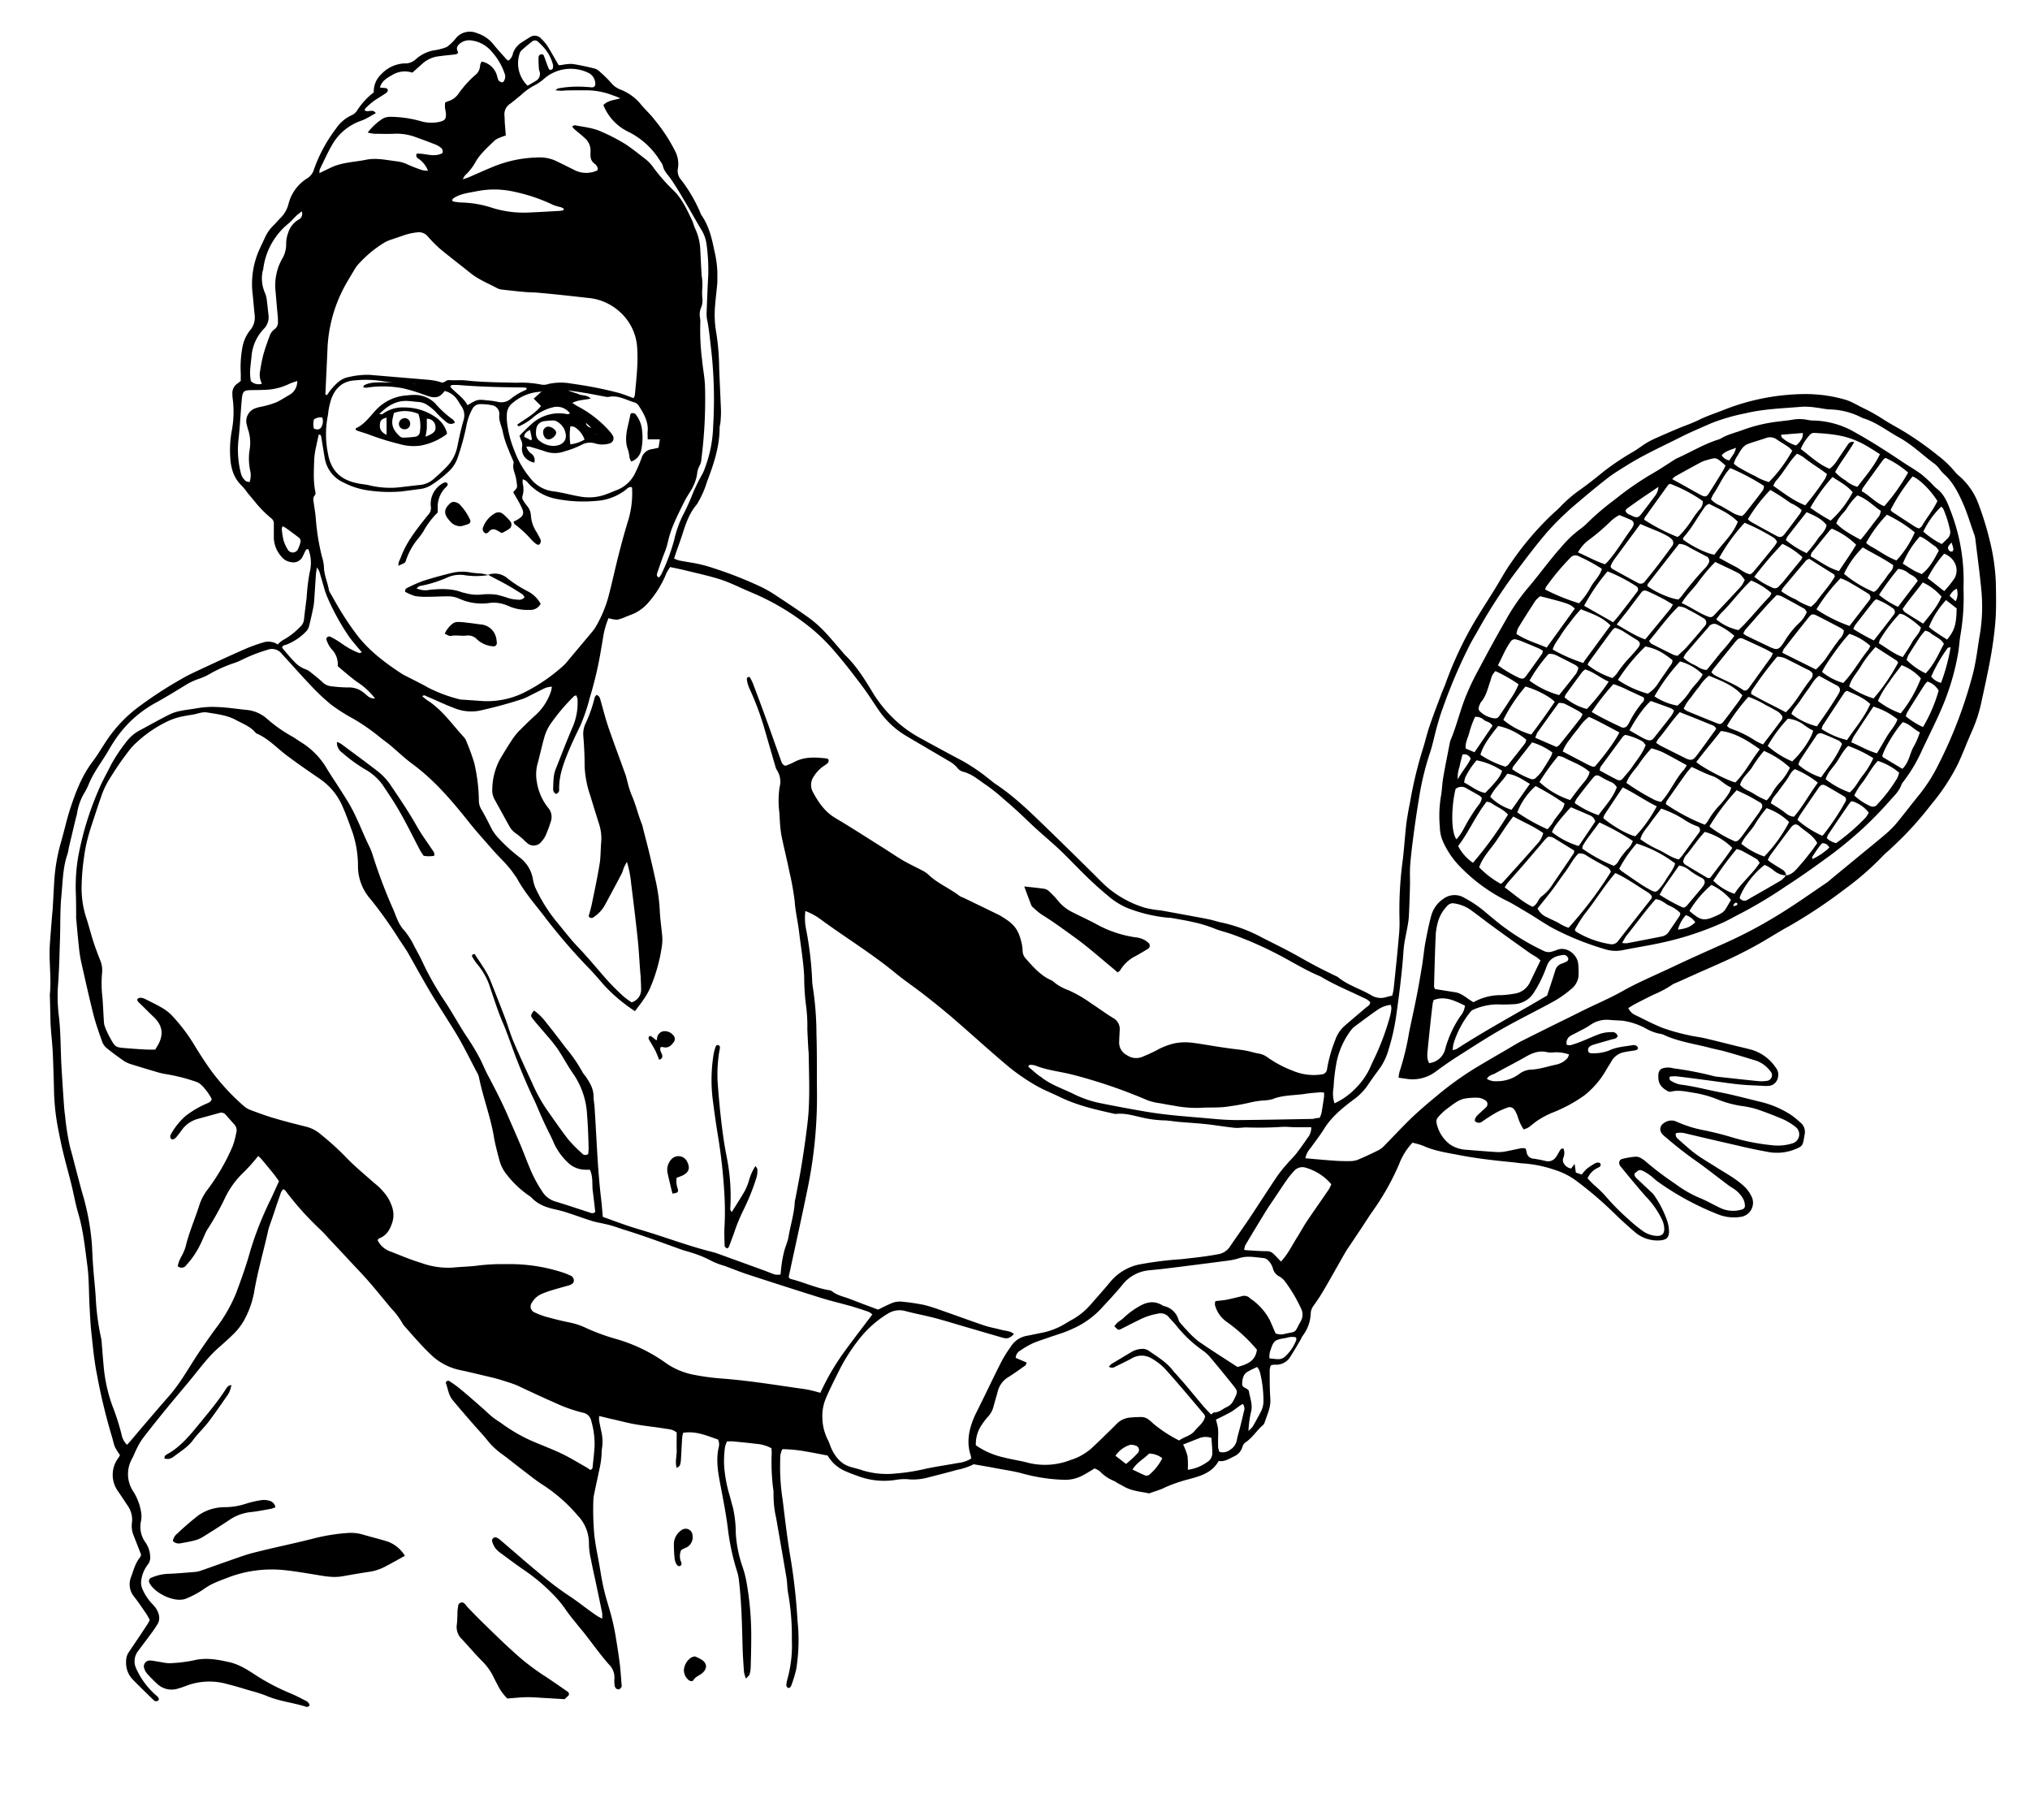 <svg id="bjk_Image" data-name="bjk Image" xmlns="http://www.w3.org/2000/svg" viewBox="0 0 554.28 496.8"><title>billie_jean_king_bw</title><path d="M75.84,175.94a7.08,7.08,0,0,1,1.36-1.16,19.06,19.06,0,0,0,4.73-3.63,3,3,0,0,0,1.07-2c.21-2,.49-4,.72-5.94a56.25,56.25,0,0,1,.82-6.89,10.31,10.31,0,0,0-.33-6.36c-.53-.17-.71.2-.89.55s-.46,1-.73,1.51a2.76,2.76,0,0,1-3,1.46,4.09,4.09,0,0,1-2.82-1.6,8,8,0,0,1-2-5c0-1.28,0-2.56,0-3.84a1.72,1.72,0,0,0-.63-1.48,31,31,0,0,1-4.54-4.59c-.66-.8-1.32-1.6-2-2.4a16.67,16.67,0,0,0-1.49-1.87c-2.41-2.23-3.14-5.13-3.26-8.23a29.39,29.39,0,0,1,.4-6.69,27.77,27.77,0,0,0,.27-9.07,8.92,8.92,0,0,1-.07-1.2,3.1,3.1,0,0,1,1.45-2.85,9.39,9.39,0,0,0,.84-.69c0-.65,0-1.36,0-2.07a29.64,29.64,0,0,1,.42-6.92,10.52,10.52,0,0,1,2.09-4.78,5.31,5.31,0,0,0,1.28-4.21c-.2-1.91-.35-3.82-.55-5.73a23,23,0,0,1,1.78-12c.53-1.17,1.09-2.32,1.62-3.48a10.77,10.77,0,0,1,2.35-3.3c.63-.61,1.18-1.31,1.81-1.92a8.29,8.29,0,0,0,2.24-3.89,11.49,11.49,0,0,1,5.13-7,4.23,4.23,0,0,0,1.81-2.41,40.77,40.77,0,0,1,6-11.12,10.29,10.29,0,0,1,4.33-3.7A3.44,3.44,0,0,0,97.61,30a19.41,19.41,0,0,1,4.45-4.79,6.35,6.35,0,0,1,2-4.9,9.24,9.24,0,0,1,6.33-3,4.15,4.15,0,0,0,3.08-1.08,10.14,10.14,0,0,1,5.1-2.5,14,14,0,0,0,3.45-.92,12.21,12.21,0,0,0,2.55-2.49,4.94,4.94,0,0,1,5.71-1.25A9.28,9.28,0,0,1,134.64,12c1.14,1.44,2.4,2.78,3.62,4.16a3.07,3.07,0,0,0,.56.4,3.08,3.08,0,0,0,1.24-2,5.77,5.77,0,0,1,2.53-3.08c.67-.44,1.34-.87,2-1.26a2.35,2.35,0,0,1,3.25.42,10.6,10.6,0,0,1,1.69,2c1,1.62,1.92,3.3,3,5.14.19,0,.56,0,.94-.06a12.15,12.15,0,0,1,2.83-.26c2,.3,4.07.77,6.09,1.26a3.47,3.47,0,0,1,1.4.88,32.88,32.88,0,0,1,3.06,3,6,6,0,0,0,2.46,1.81,13.4,13.4,0,0,1,5.61,4c1.2,1.49,2.67,2.77,3.81,4.29a45.78,45.78,0,0,1,5.63,8.59,7.59,7.59,0,0,1,.75,4.63,3.58,3.58,0,0,0,.81,3.1,40.6,40.6,0,0,1,5.4,9.3,2.23,2.23,0,0,0,.22.43c2,2.89,2.81,6.2,3.49,9.59a30.06,30.06,0,0,1,.84,5.91c0,1,0,1.91,0,2.85-.17,2.07-.45,4.13-.61,6.21a28.13,28.13,0,0,0,.29,7.4,63.55,63.55,0,0,1,.81,9.55c.14,3.91.35,7.82.5,11.73a29.13,29.13,0,0,1-.13,3.1c0,.55-.23,1.1-.24,1.66,0,5.21-1.64,10.05-3.48,14.85a24.28,24.28,0,0,1-2.26,5.26,8.91,8.91,0,0,1-.48.83c-2.09,2.43-3.07,5.38-4,8.35-.49,1.52-1.05,3-1.58,4.53-.21.6-.4,1.2-.63,1.92a9.21,9.21,0,0,0,1.38.52c1.17.24,2.36.42,3.54.62a37.8,37.8,0,0,1,6,1.53,107.6,107.6,0,0,1,12.93,5.11,31.55,31.55,0,0,1,3.34,1.88c3.2,2.11,6.41,4.22,9.53,6.45a30.48,30.48,0,0,1,4.14,3.61c1.72,1.78,3.29,3.7,4.92,5.56.32.36.59.76.94,1.09,3.1,3,5.32,6.58,7.51,10.21a35.26,35.26,0,0,0,9.36,10.17,38,38,0,0,0,4.29,2.62q5.45,3,11,5.94a53,53,0,0,1,7.28,5c.51.39,1,.82,1.51,1.17,5,3.29,9.22,7.39,13.48,11.51S293.75,233.8,298,238c1.43,1.39,2.79,2.86,4.28,4.18a28.83,28.83,0,0,0,10.47,5.68,32.41,32.41,0,0,0,4.24.69c3.14.56,6.29,1.14,9.43,1.72,1.33.25,2.66.49,4,.78,1,.22,2,.58,3,.77a42.27,42.27,0,0,1,11.4,4.25c3.42,1.73,6.88,3.41,10.2,5.31s6.59,3.59,10,5.2a1,1,0,0,1,.21.11c2.69,2.23,6.06,3.21,9,4.9a5,5,0,0,0,4.34.6,14.07,14.07,0,0,1,1.56-.37,15.52,15.52,0,0,0,.39-1.79c.49-4.69,1-9.38,1.4-14.08a38.64,38.64,0,0,0,.2-5.27,101.56,101.56,0,0,1,.94-16.26c.33-2.94.54-5.89.85-8.83.14-1.35.38-2.69.6-4,.17-1,.4-2,.58-3.06a112.6,112.6,0,0,1,3.52-14.43c.57-1.83,1-3.71,1.61-5.53,1-3,2.17-6,3.29-9,.36-1,.81-1.91,1.16-2.89a100.82,100.82,0,0,1,5.81-13.15c2.49-4.76,5.54-9.16,8.3-13.75,1.28-2.12,2.47-4.31,3.92-6.31A81.17,81.17,0,0,1,424.27,140q1.17-1,2.25-2.16a36.59,36.59,0,0,1,5.14-4.3c2.2-1.58,4.33-3.28,6.44-5a72.84,72.84,0,0,1,8-5.31c1.23-.74,2.36-1.64,3.59-2.38a25,25,0,0,1,2.78-1.39q2.85-1.27,5.72-2.48c1.92-.8,3.9-1.45,5.76-2.38,2.3-1.14,4.75-1.89,7.11-2.85a61.2,61.2,0,0,1,21.55-4.17A38.88,38.88,0,0,1,504,109.16a13.32,13.32,0,0,1,2.2.93c.79.38,1.55.84,2.34,1.21a49.08,49.08,0,0,1,5.64,3.15c1.74,1.13,3.58,2.1,5.37,3.16a87.12,87.12,0,0,1,9.59,6.75,27.22,27.22,0,0,1,4.66,4.46,6.72,6.72,0,0,0,1,1,18.46,18.46,0,0,1,5.57,8.21,79.1,79.1,0,0,1,2.82,9.15,56.22,56.22,0,0,1,1.77,12.07c.05,3.52.15,7-.14,10.53-.27,3.26-.72,6.52-1.3,9.74-.72,4-1.61,8-2.48,12a39.8,39.8,0,0,1-2.57,8c-1.35,3-2.47,6.07-3.85,9a56.86,56.86,0,0,1-7.37,11.18,95.43,95.43,0,0,1-7.72,8.84c-1,1-2.07,2-3.12,3-.76.71-1.57,1.37-2.29,2.11a77.54,77.54,0,0,1-10.31,9,138.86,138.86,0,0,1-15.15,10.1c-3,1.62-5.88,3.51-8.87,5.18-2.3,1.28-4.65,2.48-7,3.6-3.33,1.56-6.71,3-10.06,4.5l-5,2.25a5.12,5.12,0,0,0-1.08.5,27.94,27.94,0,0,1-5.06,2.71q-2.69,1.32-5.34,2.71c-.55.29-1.07.65-1.65,1a3.83,3.83,0,0,0,2.1,2c2.51,1.23,5,2.55,7.6,3.54a57.69,57.69,0,0,0,6.93,1.9c1.4.34,2.84.47,4.24.8,2.72.63,5.43,1.33,8.14,2,1.63.4,3.27.76,4.89,1.21a12.14,12.14,0,0,1,6.38,4.84,3,3,0,0,1,.56,2.71,2.76,2.76,0,0,1-2.49,2.24,8.44,8.44,0,0,1-1.43,0c-2.24-.12-4.48-.17-6.7-.4-2.86-.3-5.7-.75-8.55-1.12s-5.7-.76-8.56-1.09a10.24,10.24,0,0,0-1.77.08c-.25.61,0,1,.33,1.16a8.13,8.13,0,0,0,2.43,1c3.66.43,7.21,1.4,10.82,2.1,3.77.73,7.47,1.74,11.2,2.64a26.31,26.31,0,0,1,8.34,3.58,26.63,26.63,0,0,1,2.59,2.11,3.28,3.28,0,0,1,1.09,3.25c-.54,3.05-.26,3.13-3.34,4.27a13.25,13.25,0,0,1-7.09.37c-2.59-.47-5.16-1-7.73-1.63q-7.13-1.62-14.24-3.31a5.78,5.78,0,0,0-2.73-.1c-.25.92.29,1.35.75,1.76,1.5,1.32,3,2.7,4.57,3.87,1.8,1.32,3.75,2.44,5.63,3.64,2.69,1.71,5.53,3.2,7.87,5.44a9.17,9.17,0,0,1,2,3,3.89,3.89,0,0,1-2.66,5.05,11.62,11.62,0,0,1-6.6-.57,76.43,76.43,0,0,1-16.59-9c-.65-.46-1.2-1.06-1.84-1.53a12.1,12.1,0,0,0-2-1.28c-1.09-.51-1.22-.43-2.46.68-.08.74.45,1.13.91,1.57,1.16,1.1,2.33,2.19,3.48,3.29a5.72,5.72,0,0,1,1,1.06,28.23,28.23,0,0,1,3.64,7.25,10.59,10.59,0,0,1,.41,2.58c0,1.64-.69,2.29-2.3,2.45a9.46,9.46,0,0,1-7.28-2.48c-2-1.71-3.95-3.5-5.83-5.35A102.21,102.21,0,0,0,429.91,322a20.25,20.25,0,0,0-5.59-2.69,33.9,33.9,0,0,0-8.67-1.72c-1-.08-1.9-.23-2.86-.32-4.77-.47-9.54-1-14.24-1.91-3.35-.65-6.78-1.11-9.95-2.56a19.68,19.68,0,0,0-2.94-.84,17.93,17.93,0,0,0-3.7,6,70.2,70.2,0,0,1-6.89,12.3c-1.16,1.62-2.22,3.31-3.33,5l-3.46,5.17c-.31.46-.63.92-.91,1.4-.84,1.45-1.66,2.92-2.49,4.37-1.31,2.29-2.59,4.59-3.94,6.85-.74,1.23-1.58,2.4-2.4,3.58a3.64,3.64,0,0,0-.65,2,10.76,10.76,0,0,1-2.17,6c-.28.38-.43.85-.68,1.25-.86,1.44-1.69,2.9-2.6,4.3a4.52,4.52,0,0,1-4.4,2.37,2.85,2.85,0,0,0-.71.09,2.5,2.5,0,0,0-.36.14,5.07,5.07,0,0,0-.29,1.26c0,2.64,0,5.28.18,7.91.15,2.35-.92,4.34-1.59,6.46a1.36,1.36,0,0,1-.39.6c-1.7,1.45-2.86,3.45-4.74,4.71a2.27,2.27,0,0,0-.92,1.34,4.11,4.11,0,0,1-2.36,2.57c-1.28.62-2.49,1.48-4.12,1.21-1.71,3.16-4.87,4.11-8,4.94a42.61,42.61,0,0,0-6.55,2.24c-.36.16-.71.37-1.08.5-1,.38-2.08.73-3.38,1.18-2.11-.5-4.62-.59-6.83-1.87l-1.84-1a6.22,6.22,0,0,0-.8-.5,11,11,0,0,1-3.94-2.65,5.77,5.77,0,0,0-1.43-.8c-1.1.65-2.11,1.29-3.16,1.85a10.17,10.17,0,0,1-5,1.26,48.27,48.27,0,0,1-11.82-1.8c-2.54-.66-5.17-1-7.76-1.52-1.72-.32-3.44-.6-5.3-.93a16.91,16.91,0,0,1-4.58,1.54c-2.53.72-5.08,1.36-7.63,2a15.37,15.37,0,0,1-5.21.6,13.67,13.67,0,0,0-3.58.08,20.37,20.37,0,0,1-10.84-1.09c-1-.35-2-.72-2.91-1.13a10.19,10.19,0,0,1-5.11-4.38c-2.13-.4-4.15-.81-6.19-1.15a38.74,38.74,0,0,0-6.18-.59,5.4,5.4,0,0,0-.58,2.83,57.32,57.32,0,0,0,.66,11c.68,5.56,1.32,11.12,2.28,16.63a160.25,160.25,0,0,1,1.78,16.44,49.77,49.77,0,0,1-.35,13.15,33.74,33.74,0,0,1-1.31,4.35c-.24.7-.67.92-1,.72s-.43-.64-.37-1a9.47,9.47,0,0,1,.29-1.41,34.48,34.48,0,0,0,1.19-10.68,67.34,67.34,0,0,0-1-12.65c-.28-1.4-.23-2.87-.47-4.28-.91-5.44-1.87-10.86-2.81-16.29a28.39,28.39,0,0,1-.72-6.66,7.48,7.48,0,0,0-.11-1.43,56.69,56.69,0,0,1-.4-9.34c0-.55,0-1.09-.07-1.63a9.92,9.92,0,0,0-4-1.19c-2.14-.26-4.29-.47-6.43-.68-.54-.05-1.08,0-1.7,0a7.61,7.61,0,0,0-.56,1.65,28.76,28.76,0,0,0-.23,4.78,37,37,0,0,0,1.35,7.78c.39,1.3.7,2.62,1.08,3.92a32,32,0,0,1,.76,6.89,34.17,34.17,0,0,0,1.89,9.34,28.37,28.37,0,0,1,1.1,4.41,83.19,83.19,0,0,1,1.23,15c0,2.55-.07,5.11-.14,7.66a8.17,8.17,0,0,1-.3,2.13c-.12.39-.56.67-1,1.21a9.58,9.58,0,0,1-.53-1.78c-.17-2.39-.34-4.78-.4-7.18-.15-6-.29-12-1-18a10.73,10.73,0,0,0-.43-2.1,64.6,64.6,0,0,1-2.64-12.4c-.51-3.88-1.27-7.72-2-11.57-.63-3.31-1.21-6.61-.47-10a3.06,3.06,0,0,0-.17-2.26c-3-1-5.94-2.39-9.5-1.83a8.29,8.29,0,0,0-.27,1.27c-.13,2-.22,4-.34,6a7.18,7.18,0,0,1-.22,1.41c-.11.4-.44.61-.94.92-.52-1.76.06-3.32,0-4.86s0-3.19,0-4.8c-1-.91-2.24-.92-3.38-1.11-2.68-.44-5.39-.7-8.06-1.17-2.2-.39-4.36-1-6.54-1.47l-3.19-.77a7,7,0,0,0,0,1.28c.16.94.37,1.88.56,2.82a12.29,12.29,0,0,1,.21,4.76c-.13.7-.08,1.43-.15,2.14a22.92,22.92,0,0,1-.31,2.37c-.55,2.66-1.14,5.31-1.69,8a9.73,9.73,0,0,0-.22,1.9,77.76,77.76,0,0,0,.26,9.09c.38,3.42,1.17,6.75,1.7,10.13.3,1.89.67,3.77,1.13,5.63.56,2.24,1.3,4.44,1.88,6.68.42,1.62.77,3.27,1.06,4.92.44,2.6.85,5.21,1.18,7.82.25,2,.36,4,.53,6a.74.74,0,0,1-.07.47c-.18.23-.39.55-.64.6a1.11,1.11,0,0,1-.86-.27,1.48,1.48,0,0,1-.35-.85,7.69,7.69,0,0,1-.06-1.68,5,5,0,0,0-1.55-4.05c-2.36-2.7-4.45-5.64-6.67-8.47-.59-.75-1.23-1.47-1.82-2.22-1.09-1.38-2.24-2.72-3.23-4.17a29.67,29.67,0,0,0-3.51-4.24,51.68,51.68,0,0,0-7.49-6.34c-2.25-1.52-4.42-3.16-6.61-4.77a7.6,7.6,0,0,1-1.6-1.44,5.88,5.88,0,0,1-.9-1.91.89.89,0,0,1,1.23-1,3.78,3.78,0,0,1,1,.65c3.64,3.11,7.24,6.28,10.94,9.32a85.73,85.73,0,0,0,7.83,5.92c2.62,1.7,5,3.72,7.59,5.43.38.25.79.45,1.44.81a8.48,8.48,0,0,0,0-1.58c-.58-2.9-1.2-5.79-1.81-8.68-.43-2-.9-4.06-1.28-6.1a19,19,0,0,1-.51-4,11,11,0,0,0-3.09-7.83,43.87,43.87,0,0,0-9.51-8.35c-2-1.27-3.87-2.81-5.78-4.26s-3.5-2.78-5.31-4.09a19.87,19.87,0,0,1-4-3.75c-1.24-1.56-2.63-3-3.94-4.51-1.88-2.17-3.78-4.34-5.61-6.56-1.16-1.4-1.26-3.24-1.88-4.73.35-.64.77-.59,1.11-.36,1,.67,2,1.35,2.9,2.12,2,1.63,3.89,3.31,5.81,5,1,.84,1.87,1.75,2.86,2.55s1.83,1.27,2.73,1.92a43.75,43.75,0,0,0,8.29,4.76c2.64,1.14,5.35,2.14,7.94,3.38,2.23,1.06,4.34,2.37,6.5,3.58.48.27.93.6,1.33.86.63-.12.63-.54.67-.93.18-1.83.4-3.66.51-5.49a22.48,22.48,0,0,0-.88-6.86,2.89,2.89,0,0,0-2.39-2.35,40.68,40.68,0,0,1-7.65-2.73c-2.64-1.14-5.23-2.37-7.85-3.57-1-.46-2-1-3.05-1.39-1.49-.55-3-1-4.55-1.47-1.15-.34-2.32-.59-3.49-.87-2.18-.51-4.35-1.05-6.53-1.51a16.43,16.43,0,0,1-7.48-3.54,54.31,54.31,0,0,1-4.21-4.25c-1.25-1.34-2.45-2.73-3.66-4.11a4.52,4.52,0,0,1-.72-.95,20.22,20.22,0,0,0-3-4c-2-2.38-3.95-4.82-6-7.18-1.46-1.69-3-3.3-4.54-4.94q-3.1-3.33-6.22-6.65c-.87-.93-1.71-1.91-2.64-2.78A82.58,82.58,0,0,1,77.89,325a2.65,2.65,0,0,0-.53-.37,3.58,3.58,0,0,0-.62.84c-.7,2-1.36,3.92-2,5.89-.36,1.06-.74,2.11-1.1,3.17a10.39,10.39,0,0,0-.36,1.14c-1.25,5.7-2.91,11.29-3.89,17.06a25.21,25.21,0,0,1-2.7,7.63,16.94,16.94,0,0,1-3.24,4.12c-1.2,1.17-2.45,2.29-3.72,3.4-2.85,2.49-5.06,5.54-7.44,8.44-2.12,2.59-4.31,5.13-6.43,7.72-2.38,2.91-4.74,5.83-7,8.8a18.87,18.87,0,0,0-1.65,2.91c-.4.78-.7,1.61-1.11,2.39a8.57,8.57,0,0,0,.34,9.11,14.82,14.82,0,0,1,2,5.08,7,7,0,0,1,.08,2.83A7.25,7.25,0,0,0,39.66,421,7.16,7.16,0,0,1,41,424.79a3.15,3.15,0,0,1-.57,2.24,8.94,8.94,0,0,0-1.88,4.59,4.3,4.3,0,0,0,.3,2.09,13.65,13.65,0,0,0,2.57,4,10.1,10.1,0,0,1,1.24,1.46c.84,1.44,1.24,2.95.19,4.48Q42,445,41.09,446.2c-1.14,1.54-2.29,3.07-3.44,4.6a4.56,4.56,0,0,0-.43,4.77,21.34,21.34,0,0,0,4.86,6.77c.48.5,1.2.81,1.32,1.59a.81.81,0,0,1-1,.46.82.82,0,0,1-.42-.23c-1.94-1.9-3.91-3.77-5.8-5.73a6.48,6.48,0,0,1-1.74-4.84,4.37,4.37,0,0,1,.68-2.49c1.71-2.51,3.38-5,5.06-7.56.26-.39.47-.81.72-1.25a14.89,14.89,0,0,0-.81-1.51c-1.13-1.64-2.22-3.31-3.46-4.87a5.31,5.31,0,0,1-.83-5.42c.68-1.86,1.16-3.84,2.49-5.41a2.1,2.1,0,0,0,.23-.69c-.66-1.7-1.33-3.4-2-5.11a7,7,0,0,1-.5-3.53A6.59,6.59,0,0,0,34.83,411q-1.25-1.9-2.53-3.79a7.64,7.64,0,0,1,0-9.17c.13-.2.25-.4.37-.61a1.08,1.08,0,0,0,.07-.23A20.25,20.25,0,0,1,31.36,395a23.63,23.63,0,0,1-.65-2.3,159.53,159.53,0,0,1-4.24-17.47c-.76-3.75-1.1-7.59-1.52-11.4-.27-2.46-.37-4.94-.51-7.41-.2-3.67-.11-7.38-.6-11-.63-4.74-1.1-9.52-2.47-14.15-.77-2.6-1.23-5.29-1.88-7.93-.73-2.95-1.56-5.87-2.27-8.82-.54-2.25-1-4.53-1.43-6.79a61,61,0,0,1-1.05-10.49c-.1-3.35-.18-6.71-.34-10.05-.12-2.31-.4-4.61-.55-6.92-.09-1.35-.08-2.72-.12-4.07s-.07-2.87-.11-4.31a3.88,3.88,0,0,1,0-.48c.45-4.55-.32-9.1,0-13.66.17-2.47.37-4.94.57-7.41.07-.88.17-1.75.22-2.63.14-2.23.24-4.47.38-6.7A49.35,49.35,0,0,1,16.6,230.1c.93-3.14,1.59-6.37,2.62-9.47,1.48-4.48,3.16-8.87,6.06-12.7,1.59-2.1,2.87-4.42,4.39-6.58a37.54,37.54,0,0,1,8.56-8.66,112.62,112.62,0,0,1,12.31-7.89c1.26-.69,2.56-1.3,3.86-1.9,4.28-2,8.56-4,12.87-5.87a41.49,41.49,0,0,1,5-1.75A4.67,4.67,0,0,1,75.84,175.94Zm71.87-69a12.73,12.73,0,0,0-7.66,3,4.07,4.07,0,0,0-1.63,2.76,14.19,14.19,0,0,0,0,2.38,28.87,28.87,0,0,0,2,7.86,25.34,25.34,0,0,0,4.26,7.45,9.33,9.33,0,0,0,6.2,3.72c2.61.3,5.16,1.08,7.76,1.49a13.27,13.27,0,0,0,6.61-.57c1-.35,1.93-.75,2.89-1.14a9.26,9.26,0,0,0,5.24-4.65,42.21,42.21,0,0,0,1.79-4.18,3.42,3.42,0,0,1,2.93-2.46c.54-.09,1.07-.23,1.71-.37l.36-2.28h-3.32c0-.87-.07-1.58,0-2.28.18-2.64-1.08-4.78-2.42-6.87a2.17,2.17,0,0,0-1.08-.9c-2.35-.66-4.53-2.1-7.14-1.55a2.55,2.55,0,0,1-.95-.06c-1.8-.33-3.6-.7-5.41-1-1.56-.27-3.14-.48-4.71-.71,1,.5,2,.64,2.92,1.06s2.24.12,3.21,1.16c-1.69.43-3.34.31-5,1.21.58.36.94.64,1.34.84a30.8,30.8,0,0,1,8.67,6.69,7.68,7.68,0,0,1,1,1.32,1.45,1.45,0,0,1-.93,2.22,6.67,6.67,0,0,1-3.78,0,4.72,4.72,0,0,0-3.72.33,24.8,24.8,0,0,1-4.68,1.8,7.77,7.77,0,0,1-5.38,0c-1.36-.46-2.74-.86-4.13-1.27a3.9,3.9,0,0,0-.94,0,3.66,3.66,0,0,0,1.48,2,2.16,2.16,0,0,1,.67,2.36,4.7,4.7,0,0,1-2.66-1.58,3.7,3.7,0,0,1-.66-2.71,2.81,2.81,0,0,0-.26-1.82c-.16-.35-.27-.74-.44-1.24,1-1,2-2.06,3.09-3a11.05,11.05,0,0,1,10-2.87c.17,0,.39-.11.71-.2a4.39,4.39,0,0,0-4.74-1.67,12.78,12.78,0,0,0-5.47,2.86,15.27,15.27,0,0,1-3.43,2.17c-.26.13-.6.25-.76-.33,2.2-1.58,4.7-2.86,6.47-5.08l-2-2,2-1.81a.76.76,0,0,0,.19,0,.5.5,0,0,0,.16-.05Zm25.64,169.09a44.46,44.46,0,0,1-8.42-7.09c-1.26-1.45-2.5-2.91-3.82-4.3a158.66,158.66,0,0,1-11.94-13.76c-2.74-3.64-5.8-7-8-11.06-.23-.42-.56-.78-.82-1.18-1.69-2.55-4-4.53-6-6.84s-4.26-4.77-6.24-7.27c-4.68-5.9-9.53-11.6-15.66-16.09-2.05-1.51-3.89-3.31-5.85-4.95-.92-.77-1.91-1.45-2.84-2.2a55.76,55.76,0,0,0-7.26-5.06,47.24,47.24,0,0,1-6.26-4,60.62,60.62,0,0,1-5.88-5.63c-2.53-2.66-4.94-5.43-7.44-8.13A3.37,3.37,0,0,0,73,177.41a42.52,42.52,0,0,0-7.12,2.8,16.86,16.86,0,0,1-2.22.89,36.9,36.9,0,0,0-5.91,2.61,17.42,17.42,0,0,1-3.69,1.69,18.31,18.31,0,0,0-3.85,1.91c-2.46,1.49-4.89,3-7.41,4.39a31.48,31.48,0,0,0-10.48,9,44.13,44.13,0,0,0-2.72,4.21c-1.83,3.16-4.14,6-5.49,9.47a17.56,17.56,0,0,1-1.1,2.12A15.54,15.54,0,0,0,21,222.29a6,6,0,0,1-.2.69q-1,4.19-2,8.38a15.28,15.28,0,0,1-.32,1.65c-1.34,3.75-1.34,7.71-1.72,11.59s-.25,7.82-.38,11.74-.21,8-.49,12a43.49,43.49,0,0,0,.13,8.62c.6,4.69.49,9.4.76,14.1.2,3.43.42,6.86.66,10.28.08,1.12.18,2.23.34,3.34a67.22,67.22,0,0,0,1.3,8.28c1.14,4.16,2.18,8.35,3.32,12.5a66.9,66.9,0,0,1,2.7,14.34c.11,2.15.21,4.31.37,6.46.2,2.63.5,5.25.67,7.88a64.64,64.64,0,0,0,1.47,11.16,11,11,0,0,1,.19,1.66c.16,1.91.3,3.83.48,5.74a42.41,42.41,0,0,0,2.45,11.2,62.84,62.84,0,0,1,2.47,7.75,5.16,5.16,0,0,0,1.49,2.78c.32-.36.59-.64.84-.93,1.76-2.07,3.51-4.15,5.28-6.21s3.43-4,5.19-6c3.55-4,5.95-8.7,8.94-13,1.27-1.84,2.54-3.68,3.86-5.48a41.39,41.39,0,0,0,5.73-9.94c1.39-3.75,2.75-7.52,3.8-11.36A91.84,91.84,0,0,1,74,327.25c.73-1.59,1.45-3.18,2.18-4.78-.5-.69-.9-1.29-1.34-1.85q-1.73-2.14-3.51-4.25a9,9,0,0,0-.84-.78,48.41,48.41,0,0,1-3.91,4.4,23.7,23.7,0,0,0-5.18,7.13,76.38,76.38,0,0,1-4.8,8.57,8.44,8.44,0,0,0-.65,1.28c-.37.8-.71,1.61-1.08,2.4a23.26,23.26,0,0,1-4,6,1.54,1.54,0,0,1-2.34.3,8.15,8.15,0,0,1,1-2.64,14.65,14.65,0,0,0,1.14-2.63c.89-3.83,2.49-7.42,3.68-11.15a14,14,0,0,1,2.29-4.45A57,57,0,0,0,63.49,313a21.38,21.38,0,0,0,1-3.67A2.35,2.35,0,0,0,64,307c-.79-.9-1.59-1.8-2.39-2.69a1.56,1.56,0,0,0-1.73-.47c-1.92.54-3.85,1.05-5.77,1.59a7.87,7.87,0,0,0-4.46,3.05q-.7,1-1.46,1.9a2.24,2.24,0,0,1-.73.59.81.81,0,0,1-.68,0,.87.87,0,0,1-.29-.61,1.23,1.23,0,0,1,.17-.69,18.57,18.57,0,0,1,4-5,26.35,26.35,0,0,1,5.75-3.39c.56-.26,1.23-.41,1.39-1.29a17.6,17.6,0,0,0-1.22-1.95c-.9-1.11-1.77-2.37-3.21-2.78a49.53,49.53,0,0,0-7.89-2,18.77,18.77,0,0,1-3-.71q-3.22-.93-6.42-1.94a8.35,8.35,0,0,1-2.19-.95c-1.64-1.13-3.25-2.32-4.8-3.58a4.11,4.11,0,0,1-1.19-1.75c-.85-2.41-1.72-4.82-2.35-7.29-1.23-4.88-2.32-9.79-3.42-14.7a39.5,39.5,0,0,1-.61-4.26c-.24-2.15-.42-4.3-.62-6.44,0-.32-.09-.63-.09-.95,0-2.23,0-4.47-.08-6.7a48.43,48.43,0,0,1,.67-10.26,83.9,83.9,0,0,1,5.44-17.84c1-2.45,2.32-4.73,3.49-7.09a44.33,44.33,0,0,1,4.09-6.16,11,11,0,0,1,3.78-3.27c2.74-1.47,5.46-3,8.24-4.39a11.76,11.76,0,0,1,3-.93c1.56-.32,3.16-.47,4.73-.76a24.33,24.33,0,0,1,5.25-.27c2.65.09,5.25.52,7.87.78a9.72,9.72,0,0,1,5.6,2.39,38.81,38.81,0,0,0,6.63,4.72c1,.53,1.88,1.22,2.84,1.8a20.86,20.86,0,0,1,7.05,7.37c1,1.64,2.08,3.22,3.11,4.84.9,1.41,1.82,2.82,2.68,4.26,2.22,3.72,3.67,7.81,5.55,11.69a15.85,15.85,0,0,1,1,2.45,138.43,138.43,0,0,0,5.67,15c.84,2,1.44,4.09,3,5.71a20.82,20.82,0,0,1,2.8,4.45c.88,1.61,1.76,3.22,2.51,4.89a80.62,80.62,0,0,0,6,10.36c1.86,2.89,3.54,5.89,5.39,8.78a65.16,65.16,0,0,1,4.09,6.76c.69,1.44,1.3,2.92,2.06,4.33,2,3.8,4,7.67,5.68,11.62,1.09,2.49,2.19,5,3.24,7.48.83,2,1.57,4,2.41,6a36.25,36.25,0,0,0,3.47,6.56,6.33,6.33,0,0,0,3.49,2.72c3.14.93,6.24,2,9.36,3,.51.16,1,.45,1.63-.13-.22-1.83-.41-3.73-.67-5.62s.14-4-.81-5.91a10.5,10.5,0,0,1-1.48,0,6.87,6.87,0,0,1-4-1.49,17,17,0,0,1-4.3-5.7c-.66-1.62-1.51-3.16-2.26-4.75q-.67-1.41-1.3-2.83c-.74-1.68-1.42-3.39-2.21-5-1.68-3.54-3.17-7.15-4.59-10.8-1.27-3.27-2.35-6.62-3.74-9.84-1.26-2.95-2.2-6-3.24-9a18.3,18.3,0,0,0-3.32-6.32,15.34,15.34,0,0,1-1.64-2.35c-.21-.36-.1-.78.66-.77,1.46,2.36,3.25,4.62,4.32,7.32,1.33,3.34,2.65,6.69,3.93,10.05.82,2.16,1.44,4.41,2.34,6.54,1.63,3.82,3.38,7.59,5.12,11.36a44.32,44.32,0,0,0,3.92,7.14c1.94,2.74,3.83,5.52,5.89,8.17a34,34,0,0,0,3.7,3.74,1.22,1.22,0,0,0,1.78.23c0-.49.1-1,.09-1.6-.07-3.11-.19-6.22-.44-9.33a21.45,21.45,0,0,0-3.77-10.95c-1.51-2.15-2.73-4.5-4.19-6.69a40.77,40.77,0,0,0-2.82-3.56c-1.33-1.59-2.73-3.12-4-4.73-.69-.85-.62-1.06.3-2.29a14,14,0,0,1,2.94,2.78q2.92,3.65,5.72,7.39a40.82,40.82,0,0,1,4.73,6.91,6.27,6.27,0,0,0,.6.75c1.18,1.72,2.29,3.45,2.28,5.67,0,1,.21,1.91.27,2.86.56,8.29.79,16.61,1.77,24.88.2,1.65.32,3.31.49,5.09,2.37.85,4.68,1.72,7,2.5,2.66.87,5.36,1.62,8,2.49,4.93,1.61,9.83,3.33,14.87,4.59a11.83,11.83,0,0,1,1.15.33l13.07,4.74c1,.36,1.93.79,2.92,1.1a5.75,5.75,0,0,0,1.51,0c.12-1.14.2-2.16.36-3.18a32.44,32.44,0,0,1,.66-3.27c.35-1.31.95-2.56,1.17-3.89.53-3.23,1.58-6.36,1.71-9.66a5.05,5.05,0,0,1,.16-.7c.53-2.83,1.1-5.65,1.57-8.48.52-3.15,1-6.31,1.4-9.48.28-2.14.55-4.28.66-6.44.28-5,.07-10.06,0-15.08,0-.48-.08-1-.11-1.43-.09-1.75-.18-3.51-.26-5.26a44,44,0,0,0-.28-6,61.05,61.05,0,0,1-.58-8.35c-.18-4.16-.91-8.24-1.4-12.36-.33-2.78-1-5.52-1.19-8.3a74.53,74.53,0,0,0-1.48-8.22c-.66-3.29-1.49-6.54-2.16-9.83a37,37,0,0,1-.42-4c-.06-.72-.07-1.44-.13-2.15a26.22,26.22,0,0,1,.05-6.93,5.78,5.78,0,0,0-.79-4.82,2.73,2.73,0,0,1-.34-.89q-1.15-3.91-2.28-7.82l-.86-3a80.56,80.56,0,0,0-4.08-10.75,8.56,8.56,0,0,1-.56-2.06c-.06-.37,0-.81.74-.79a13.74,13.74,0,0,1,.84,1.6q1.91,5,3.76,10.11c1.34,3.68,2.62,7.38,3.95,11.06.21.59.38,1.24,1.25,1.48a21.9,21.9,0,0,0,2.33-1c2.84-1.55,5.86-1.34,8.9-1,.2,0,.51.23.53.39a1.13,1.13,0,0,1-.2.85,6.91,6.91,0,0,1-1.16.83,9.82,9.82,0,0,0-2.63,2.76,4,4,0,0,0-.29,4.33c1.51,2.84,3.28,5.43,6.19,7.14,4.47,2.64,8.82,5.48,13.22,8.24,1.76,1.1,3.46,2.29,5.26,3.33s3.69,1.91,5.52,2.88a6.39,6.39,0,0,1,1.37,1c2.53,2.38,5.79,3.7,8.51,5.8a6.1,6.1,0,0,0,1.09.49l9.48,4.6c.36.17.71.38,1,.58,3.44,2.07,4.52,3.54,5.41,7.45a10.62,10.62,0,0,1,.21,1.9,3.21,3.21,0,0,0,.92,2.13c2,2.25,4,4.57,6.89,5.84a2.37,2.37,0,0,1,.6.4,13.41,13.41,0,0,0,4.14,2.34,35,35,0,0,1,6.18,3.58c2,1.29,3.92,2.75,6,4a3.4,3.4,0,0,1,1.77,3.39c-.05,1-.11,2.08-.14,3.12a3.88,3.88,0,0,0,2.22,3.69,4.39,4.39,0,0,0,3.91.47c1.4-.56,2.79-1.18,4.13-1.88a17.76,17.76,0,0,1,5.11-1.93,15.62,15.62,0,0,1,4.77-.09c2.37.31,4.73.74,7.1,1.1,1.1.17,2.21.33,3.32.48,1.34.18,2.7.3,4,.54,1.18.21,2.32.61,3.5.81a5.39,5.39,0,0,1,2.4,1,31.12,31.12,0,0,0,7,3.71,14.54,14.54,0,0,0,7.74,1,1.63,1.63,0,0,0,1.57-1.5,38,38,0,0,1,2.2-7.83,9.33,9.33,0,0,1,2.42-3.8c2-1.73,4-3.42,6-5.12.47-.4,1.13-.63,1.15-1.52a5.2,5.2,0,0,0-1.93-1.21c-3.87-1.89-7.88-3.51-11.58-5.74a3.35,3.35,0,0,0-.43-.2c-4.06-1.71-7.78-4.09-11.69-6.09A100.81,100.81,0,0,0,336.23,255c-1.57-.56-3.2-.9-4.76-1.56a36.25,36.25,0,0,0-5.74-1.72c-2-.48-4.05-.78-6.08-1.16-.16,0-.32,0-.48,0a41,41,0,0,1-11.59-2.78,20.72,20.72,0,0,1-4.1-2.44,105,105,0,0,1-9.17-8.41c-1.54-1.51-3-3.07-4.58-4.57-2.65-2.54-5.51-4.84-8.17-7.38-2.36-2.26-4.74-4.51-7.26-6.62a51.83,51.83,0,0,0-4.83-3.91c-2.12-1.38-4-3.18-6.59-3.79a3.09,3.09,0,0,1-1.54-1.1,7.68,7.68,0,0,0-2.23-1.78c-3.85-2.28-7.72-4.53-11.57-6.81a24,24,0,0,1-7.65-7.14c-1.49-2.18-2.89-4.42-4.47-6.52-2.35-3.13-4.74-6.24-7.29-9.2a52.37,52.37,0,0,0-6.25-6.28A66.55,66.55,0,0,0,208,163c-1.23-.58-2.48-1.11-3.72-1.64-2.5-1.07-4.94-2.32-7.51-3.15-3.11-1-6.33-1.68-9.51-2.47-1.38-.34-2.78-.61-4.28-.94a15,15,0,0,0-1,1.64,27.93,27.93,0,0,1-5.16,8.3,11.47,11.47,0,0,1-3.61,2.7c-.73.33-1.48.61-2.23.89a10.6,10.6,0,0,1-2.48.85,8.39,8.39,0,0,1-2.34-.43,22,22,0,0,0-1.53,5.54c-.27,1.57-.53,3.15-.81,4.72A103.64,103.64,0,0,1,161,190.61a49.32,49.32,0,0,1-2.54,7.48c-1.18,2.44-2.37,4.89-3.39,7.4-1.3,3.18-2.46,6.42-2.4,9.94a1.43,1.43,0,0,1-.09.7,1.38,1.38,0,0,1-.63.58c-.14.05-.46-.15-.58-.32a1.53,1.53,0,0,1-.35-.86c.1-1.82,0-3.69.66-5.43,1.57-3.94,3.07-7.9,4.75-11.79a16.81,16.81,0,0,0,1.26-7.48,3.49,3.49,0,0,0-.37-1c-.3.11-.49.13-.59.23a53.17,53.17,0,0,0-6.48,7.68,12.33,12.33,0,0,0-1.6,3.46c-.72,2.45-1.23,5-1.91,7.43a11.34,11.34,0,0,0-.17,4.75,14.94,14.94,0,0,0,3.12,7.17,3.79,3.79,0,0,1,.75,3.58,34,34,0,0,1-1.48,4,6.12,6.12,0,0,1-1.08,1.58,2.64,2.64,0,0,1-3.84.52,13.12,13.12,0,0,1-1.08-1,22.1,22.1,0,0,0-2-1.64,5.79,5.79,0,0,1-1.92-2.1c-1.32-2.37-2.61-4.75-3.93-7.12a5,5,0,0,1-.7-2.76,18,18,0,0,1,2.08-8.29c1.14-1.93,2.31-3.84,3.55-5.7a15.75,15.75,0,0,1,2-2.38c1.35-1.36,2.73-2.7,4.17-4a15.14,15.14,0,0,0,4.25-6.57,8.91,8.91,0,0,0,.23-1.2,5.36,5.36,0,0,0-2.44.65c-1.15.55-2.28,1.15-3.43,1.71a14.12,14.12,0,0,1-2.18,1,119.74,119.74,0,0,1-12,3.24,12.38,12.38,0,0,1-6.76-.82c-2.47-.93-4.84-2.1-7.28-3.1-.32-.13-.75-.58-1.29-.08a14.71,14.71,0,0,0,1.34,1.09c4.06,2.57,6.74,6.53,9.94,10a3.21,3.21,0,0,1,.66,1,60.45,60.45,0,0,1,2.22,6.06,47.19,47.19,0,0,1,1.28,10.21,4.75,4.75,0,0,0,.54,2.29c1.15,1.92,2.12,3.93,3.15,5.91a13.09,13.09,0,0,0,1.75,2.27,44.75,44.75,0,0,0,5.67,5.14,9.43,9.43,0,0,1,3.61,5.74,10.79,10.79,0,0,0,.9,3,44,44,0,0,0,5.48,8.7c2,2.39,3.86,4.87,6,7.11,2.89,3,5.48,6.25,8.26,9.33,1.28,1.42,2.68,2.75,4.08,4.05a23.24,23.24,0,0,0,2.26,1.66,3.55,3.55,0,0,0,2.6-3.51c0-1-.06-2.07-.11-3.1,0-.64-.1-1.27-.15-1.91-.22-2.95-.36-5.9-.68-8.84-.53-5-1.14-10-1.77-15a30.43,30.43,0,0,0-1.16-6c-.38.71-.62,1.11-.8,1.53-.25.59-.38,1.23-.68,1.79-1.48,2.83-3,5.64-4.51,8.45a9.59,9.59,0,0,1-3.06,3.32.9.9,0,0,1-1.4-.21c.33-1.26.75-2.63,1-4,.71-3.44,1.44-6.88,2-10.35.3-1.88.25-3.82.41-5.73a12.75,12.75,0,0,0-.53-5c-.81-2.59-1.63-5.18-2.41-7.78a28.69,28.69,0,0,1-1.57-8q0-4.19-.36-8.38a6.74,6.74,0,0,1,.54-3.25,36.76,36.76,0,0,0,2.56-7.22c.05-.27.33-.5.49-.74.92.3,1,1.06,1.19,1.74.68,2.38,1.28,4.79,2.08,7.13,1.48,4.3,3.09,8.56,4.63,12.85.24.67.38,1.38.58,2.07a25.77,25.77,0,0,0,1.06,3.42c1.19,2.63,1.8,5.46,2.88,8.12a8.9,8.9,0,0,1,.31,1.16c.57,2.24,1.17,4.48,1.71,6.73q.87,3.6,1.66,7.23a48.42,48.42,0,0,1,1.18,8.29c.1,2.47.5,4.92.7,7.39a13.1,13.1,0,0,1-.14,2.63,44.82,44.82,0,0,1-3,10.81C176.66,271.89,175,273.87,173.35,276.07Zm-70.27,62.5a6.19,6.19,0,0,0,3.78,3.22c2.68,1.05,5.34,2.18,8.08,3a21.47,21.47,0,0,0,8.72,1.3c2.3-.24,4.64-.25,6.93-.57a55.28,55.28,0,0,1,7.66-.37,46.29,46.29,0,0,1,16,2.48c.52.19,1,.41,1.54.65a1.45,1.45,0,0,1,.9,1.32c0,.65-.48,1-1,1.22a2.68,2.68,0,0,1-.45.15c-1.54.44-3.08.85-4.61,1.32a25.5,25.5,0,0,0-2.92,1.07,5.75,5.75,0,0,0-2.44,2.25,1.76,1.76,0,0,0,.8,2.77,21.45,21.45,0,0,0,3.14,1.17c2.08.57,4.18,1.1,6.29,1.52a20.14,20.14,0,0,1,4.75,1.61,57.16,57.16,0,0,0,8.33,3,44.18,44.18,0,0,1,12.89,6.22,19.66,19.66,0,0,0,7.62,3.38,65.38,65.38,0,0,0,7.6,1.07c7.19.52,14.29,1.66,21.41,2.69.95.14,1.9.25,2.84.45s2,.5,3.06.78a65.71,65.71,0,0,1,6.39-11c2.51-3.48,5.15-6.87,7.8-10.39a5.14,5.14,0,0,0-1-.71c-1.51-.52-3-1-4.56-1.48-2.84-.81-5.73-1.47-8.54-2.35-6.63-2.07-13.23-4.2-19.83-6.35-2.2-.72-4.35-1.6-6.52-2.4a19.82,19.82,0,0,1-3.35-1.26,30.33,30.33,0,0,0-6-2.44c-.76-.26-1.54-.43-2.29-.7-5.11-1.83-10.19-3.74-15.38-5.34-1.22-.38-2.42-.82-3.64-1.19-.68-.21-1.39-.36-2.09-.52-1.09-.25-2.2-.42-3.26-.75-2.21-.69-4.38-1.49-6.58-2.21a31.55,31.55,0,0,0-3.22-.9c-2.53-.54-4.94-1.31-6.78-3.27a4.1,4.1,0,0,0-.76-.59,27.13,27.13,0,0,1-5.91-5.57,10.34,10.34,0,0,1-2.1-4c-.57-2.16-1.17-4.33-1.54-6.54-.93-5.54-3-10.78-4.08-16.27a6.12,6.12,0,0,0-.69-1.52c-1.17-2.27-2.33-4.55-3.54-6.81-.79-1.48-1.63-2.93-2.51-4.36-1.89-3.06-3.84-6.08-5.72-9.14-1.13-1.84-2.2-3.71-3.27-5.59s-2.19-3.9-3.29-5.84c-.31-.56-.63-1.12-1-1.66-.56-.87-1.14-1.72-1.72-2.58a116.36,116.36,0,0,0-7.77-10.94,13.62,13.62,0,0,1-3.5-8.69,29.47,29.47,0,0,0-1.43-9.45c-.88-2.4-1.71-4.82-2.74-7.15a17.37,17.37,0,0,0-6.09-7.53c-3.1-2.13-6.2-4.25-9.2-6.51-2.67-2-4.95-4.54-8.08-5.92a1.08,1.08,0,0,1-.4-.26c-1.43-1.73-3.51-2.47-5.39-3.49-2.44-1.33-5.17-1.61-7.85-2.06-1.39-.23-2.66.4-4,.6-.79.12-1.58.26-2.36.4a18.31,18.31,0,0,0-5,1.69,33.58,33.58,0,0,0-7.68,5.28,17,17,0,0,0-2.14,2.24A83,83,0,0,0,30.31,212,24.53,24.53,0,0,0,28,216.42c-.82,2.25-1.56,4.53-2.31,6.81-.57,1.74-1.17,3.48-1.64,5.26A39.58,39.58,0,0,0,23,233.65a62.2,62.2,0,0,0-.72,8.58,26.25,26.25,0,0,0,1.16,8c.77,2.27,1.33,4.6,2.07,6.88.56,1.74,1.23,3.46,1.9,5.17a7.05,7.05,0,0,1,.44,3.53,32.16,32.16,0,0,0,.12,6.46c.18,2.3.26,4.61.42,6.92a3.8,3.8,0,0,0,.28,1.15,22,22,0,0,0,1.07,2.41c1.89,3.43,1.59,3.15,5.56,3.47q2.51.2,5,.32c.7,0,1.41,0,2.08,0,.36-.61.68-1.07.93-1.57,1.51-3,.82-5.27-1.37-7.36-1.38-1.32-2.72-2.68-4.09-4-.31-.31-.54-.72-.2-1a1.51,1.51,0,0,1,1.08-.19,3.58,3.58,0,0,1,1.12.42c1.42.72,2.87,1.41,4.24,2.21a12.63,12.63,0,0,1,2.68,2,48.08,48.08,0,0,1,6.49,8.58c1.42,2.32,2.89,4.59,4.49,6.79a60.79,60.79,0,0,0,8.77,9.48A6,6,0,0,0,68.31,303c2.17.81,4.34,1.62,6.56,2.27,2.91.86,5.86,1.6,8.8,2.34a9.65,9.65,0,0,1,4,2.14,77.19,77.19,0,0,1,6.24,5.6c2.57,2.76,5.48,5.13,8.28,7.62a16.64,16.64,0,0,1,3.73,4c1.2,2.13,2,4.32,1.16,6.85-.63,1.92-1.55,3.5-3.54,4.25C103.39,338.12,103.31,338.3,103.08,338.57ZM219.9,248.71a15.48,15.48,0,0,0,.17,4.82,93.4,93.4,0,0,1,1.68,14,13.37,13.37,0,0,0,.18,1.91,85.47,85.47,0,0,1,1,12.89c.17,5.19.08,10.39.14,15.59a124.59,124.59,0,0,1-2.58,26.68c-1.64,8-3.41,15.93-5.12,23.9,0,.07,0,.15.07.29s.31.33.52.38c3.41.85,6.63,2.37,10.12,3a2.46,2.46,0,0,1,1.13.35c1.41,1.17,3.19,1.44,4.82,2.08,2.6,1,5.22,2,7.73,2.92,1.22-.59,2.28-1.14,3.38-1.61a5.82,5.82,0,0,1,3-.57,56.79,56.79,0,0,1,6.16.9c2.32.57,4.57,1.44,6.84,2.23,3.25,1.13,6.46,2.34,9.72,3.42,1.51.5,3.1.75,4.64,1.17,1.13.31,2.4.26,3.35,1.13-1.39,1.44-2.12,1.28-3.43.9-3-.86-6-1.75-9-2.62s-6-1.81-9-2.61c-2.7-.72-5.46-1.21-8.16-1.93a6,6,0,0,0-4.83.68,29.26,29.26,0,0,0-8.13,7.34,48.74,48.74,0,0,0-5.23,8.3c-1.2,2.44-2.45,4.85-3.51,7.35a12.48,12.48,0,0,0-1,5.85A13.72,13.72,0,0,0,226,393c.41.77.65,1.63,1,2.43,1.08,2.31,2.59,4.22,5.13,5,1.14.36,2.32.59,3.46,1a22.72,22.72,0,0,0,9,.83,53.94,53.94,0,0,0,7.81-1.21c3-.67,6.13-1.09,9.19-1.66a8.39,8.39,0,0,0,3.57-1.2,4.11,4.11,0,0,0-.09-.78c-1.25-3.71-.51-7.24,1-10.7.44-1,1-2,1.46-3,2-4,3.89-8.06,5.91-12a36.6,36.6,0,0,1,2.54-4.06,6.48,6.48,0,0,1,4.21-2.94c1.41-.26,2.82-.58,4.23-.85a19.64,19.64,0,0,0,6-2.24c.56-.32,1.1-.66,1.66-1a18.82,18.82,0,0,0,5.48-4.21c1.85-2.1,3.7-4.19,5.5-6.34a14,14,0,0,1,7.79-4.83,95.13,95.13,0,0,1,11.65-1.48c3.34-.37,6.67-.71,10-1.34a4.71,4.71,0,0,0,3.31-2.08c1.7-2.52,3.5-5,5.18-7.5,2.62-3.92,5.15-7.9,7.79-11.82a40.84,40.84,0,0,1,2.86-3.53c.72-.85,1.55-1.6,2.24-2.48,1.08-1.39,2.11-2.82,3.08-4.28a4.32,4.32,0,0,0,1.07-3c-1.49,0-2.91,0-4.34,0-1.2,0-2.4-.17-3.59-.1a97.5,97.5,0,0,1-9.81.15c-1,0-2.08.21-3.11.11-2.14-.2-4.27-.56-6.41-.83q-1.54-.2-3.1-.33c-1.91-.16-3.82-.29-5.72-.45-1.35-.12-2.7-.38-4-.41a30.94,30.94,0,0,1-6.41-.86c-2.26-.51-4.49-1.18-6.86-.91A2.21,2.21,0,0,1,304,304c-5.07-1.13-10.14-2.29-14.84-4.63-2.08-1-4.26-1.86-6.25-3a55.36,55.36,0,0,1-7.32-5c-5.09-4.25-10-8.75-15-13.08-2.66-2.3-5.41-4.5-8.18-6.67s-5.45-3.93-8-6.05c-6.38-5.23-13.42-9.54-20.07-14.39A17.27,17.27,0,0,0,219.9,248.71ZM140.12,134.36c1.1-1.16,1.15-1.22,1-2.31a14.17,14.17,0,0,0-.32-1.89c-.29-1.23-.92-2.39-.56-3.74.08-.32-.19-.76-.34-1.12-.33-.82-.72-1.61-1-2.43a25.09,25.09,0,0,1-1.57-4.75c-.24-1.64-1.2-3.1-1-4.87a2.39,2.39,0,0,0-2-2.62,14.34,14.34,0,0,0-3.32-.3,2.36,2.36,0,0,0-2.08,1.41,14.68,14.68,0,0,0-1.58,4.51,66.41,66.41,0,0,1-2.26,8.32,9.25,9.25,0,0,1-2.65,4.22,31.24,31.24,0,0,1-4.52,3.53,7.56,7.56,0,0,1-3.11,1.17c-1.74.22-3.48.46-5.23.68a39.76,39.76,0,0,1-9.3-.33,20.48,20.48,0,0,1-6.36-2.06,8.85,8.85,0,0,1-5.24-6.7c-.35-1.88-.62-3.78-.95-5.67-.06-.37-.08-.81-.71-.75-.19.91-.41,1.84-.59,2.77a24.2,24.2,0,0,0-.63,3.78c-.08,3-.33,6.06.31,9.07a1.18,1.18,0,0,1-.12.9c-.65.71-.41,1.48-.3,2.27.2,1.42.45,2.85.55,4.28a61.45,61.45,0,0,0,1.65,10.17,12.66,12.66,0,0,1,.56,2.81c0,2.21,1,4.19,1.34,6.31a3.52,3.52,0,0,0,.51,1.08c1.08,1.87,2.1,3.77,3.27,5.58a73.17,73.17,0,0,0,4.24,6.1c3.32,4.17,7.55,7.32,12,10.22a14.17,14.17,0,0,0,1.27.67c1.91,1,3.86,1.92,5.73,3a40.28,40.28,0,0,0,8.73,3.26,3.37,3.37,0,0,0,.71.07l5.48.38a22.7,22.7,0,0,0,11.16-2.21,48.57,48.57,0,0,0,10.87-7.37,8.27,8.27,0,0,0,1-1.06l6.78-8.09a10.6,10.6,0,0,0,1-1.33A34.09,34.09,0,0,0,166.1,163c1-3.77,1.81-7.62,2.78-11.41.83-3.25,1.7-6.49,2.7-9.69a25.83,25.83,0,0,0,1-8.73c0-.06-.09-.11-.17-.2-.81-.11-1.27.55-1.82.95a14.75,14.75,0,0,1-8,2.84,37.82,37.82,0,0,1-10.49-.53,13.73,13.73,0,0,1-7.82-4.28,4.41,4.41,0,0,0-.66-.7,5,5,0,0,0-.9-.42,8.43,8.43,0,0,0,0,1.13,6.35,6.35,0,0,1-.09,3.54,1.52,1.52,0,0,0,.23,1.12,13.26,13.26,0,0,0,1.11,1.56,4.46,4.46,0,0,1,1,2.64,9.34,9.34,0,0,0,1.56,4.47c.31.55.62,1.11.9,1.69a1.29,1.29,0,0,1-.07,1.56c-.29.33-.76.2-1.43-.41a11.46,11.46,0,0,1-.86-.83,30.34,30.34,0,0,0-4.57-4.22c-.15-.11-.17-.41-.26-.68.39-.2.76-.35,1.09-.56,1.62-1,1.87-1.68,1.07-3.36C141.75,137.1,140.94,135.81,140.12,134.36Zm216.3,181.85c2.74.23,5.27.47,7.81.65,1.35.1,2.72.14,4.07.12a6.5,6.5,0,0,0,2.34-.33c2-.82,3.94-1.75,5.87-2.71a5.83,5.83,0,0,0,1.48-1.18c2.58-2.62,5.07-5.32,7.72-7.86,2.13-2,4.41-3.93,6.69-5.81a87.69,87.69,0,0,1,10.09-7.31c3.14-1.91,6.33-3.74,9.5-5.59,1.31-.77,2.6-1.58,4-2.26,4-2,8-4,12-5.95,1.58-.78,3.14-1.58,4.72-2.35,3.45-1.68,7-3.19,10.33-5.07,4.33-2.44,8.9-4.33,13.37-6.45,4.91-2.33,9.87-4.54,14.83-6.75a126.86,126.86,0,0,0,14.8-7.9c4.35-2.68,8.52-5.65,12.76-8.51.4-.27.74-.61,1.11-.91l8.5-7c2.28-1.88,4.58-3.72,6.81-5.65a24,24,0,0,0,2.83-2.92c2.08-2.53,4.05-5.15,6.13-7.68a44.73,44.73,0,0,0,5.11-8.09,123.34,123.34,0,0,0,9.17-23.89c1-3.56,1.42-7.21,2-10.83a47.18,47.18,0,0,0,.58-12.42c-.45-4.85-1.11-9.68-1.7-14.52a5.54,5.54,0,0,0-.29-1.16c-1-2.71-1.78-5.48-2.92-8.12-1.37-3.15-2.9-6.24-5.58-8.57a12.56,12.56,0,0,1-1.07-1.28,7.5,7.5,0,0,0-1.14-1.2c-3.3-2.38-6.18-5.29-9.8-7.28-3.28-1.8-6.24-4.18-9.9-5.28a3.24,3.24,0,0,1-.43-.21,20.09,20.09,0,0,0-8.27-2.16c-1.35,0-2.69-.36-4-.5a20.38,20.38,0,0,0-3.81-.25c-5.17.45-10.38.57-15.46,1.78a53.86,53.86,0,0,0-9.42,2.73c-2.78,1.23-5.58,2.39-8.29,3.76-5.19,2.63-10.52,5-15.44,8.17-1.61,1-3.26,2-4.77,3.21-2.65,2.06-5.23,4.2-7.78,6.38a78.38,78.38,0,0,0-8.29,7.94c-3.37,3.86-6.4,8-9.48,12.05a146,146,0,0,0-9.93,15.54c-.64,1.11-1.29,2.21-1.89,3.34a145.38,145.38,0,0,0-7.44,17.4c-.62,1.64-1.11,3.34-1.58,5-.71,2.54-1.2,5.15-2.06,7.63a76.67,76.67,0,0,0-2.91,12.35c-.5,3-.94,6-1.34,9s-.77,5.86-1,8.81c-.16,2,0,4-.07,6q-.1,4.07-.3,8.14a22.8,22.8,0,0,1-.36,2.61c-.37,2.2-.94,4.39-1.09,6.61-.39,5.67-1.09,11.3-1.88,16.92a58.56,58.56,0,0,1-2.19,10.07,16.8,16.8,0,0,1-2.15,4.79c-1.17,1.62-2.37,3.22-3.47,4.88a15.75,15.75,0,0,1-3.8,3.94c-3.08,2.3-6.06,4.69-8.14,8-1.14,1.83-2.47,3.53-3.73,5.29A6,6,0,0,0,356.42,316.21Zm-24.57,39c1.2-.15,2.15-.21,3.08-.39,1.33-.26,2.64-.61,4-.92a2.23,2.23,0,0,1,2.42.56,7.62,7.62,0,0,0,.78.55,16.22,16.22,0,0,1,4.59,5.4c.55,1.23,1.08,2.47,1.57,3.6a3.91,3.91,0,0,0,2.71.08c3.25-.65,2.34-.16,4.12-3.31a3.68,3.68,0,0,0,.08-3.66,41.4,41.4,0,0,0-4.27-7.2,5.13,5.13,0,0,0-1.57-1.43,3.38,3.38,0,0,1-1.84-2.34,5,5,0,0,0-1.06-1.85,2.36,2.36,0,0,0-1.38-.85c-2.21-.18-4.43-.7-6.65,0a16.38,16.38,0,0,1-3,.68q-8.55,1.13-17.11,2.18c-1.58.2-3.18.33-4.76.5a10.45,10.45,0,0,0-7.14,4c-1.88,2.28-3.91,4.42-5.91,6.59a23.9,23.9,0,0,1-7.82,5.43c-2.1,1-4.34,1.59-6.52,2.37-1.43.51-2.89.94-4.27,1.56a23.65,23.65,0,0,0-3.3,1.93,2.39,2.39,0,0,0-1.27,2l3,1.29c-.15.35-.17.64-.33.76-1.49,1.06-3,2.14-4.53,3.12a6.35,6.35,0,0,0-3,3.83c-.36,1.39-.79,2.77-1.16,4.15a6.37,6.37,0,0,1-1.39,2.74,18.57,18.57,0,0,0-1.77,2.26,9.2,9.2,0,0,0-1.7,5.72,21.5,21.5,0,0,0,7.57,3.3c2.24.59,4.55.89,6.78,1.5a19.23,19.23,0,0,0,11.54-.79,15.44,15.44,0,0,0,5.62-3.13c2-1.84,3.91-3.75,5.86-5.64.4-.39.78-.8,1.18-1.19A5.78,5.78,0,0,1,308.5,387a30,30,0,0,1,3.35-.15,3.33,3.33,0,0,1,1.54.53,12,12,0,0,1,1.47,1.23,35.8,35.8,0,0,0,7.1,4.64c1.35-1,3.14-1.27,4.22-2.6s2.54-2.24,2.87-4a4,4,0,0,0-.37-.67c-3.31-3.9-6.58-7.83-10-11.65a15.69,15.69,0,0,0-4.24-3.48,5.27,5.27,0,0,0-5.45,0c-1.47.81-3,1.51-4.5,2.26a1.53,1.53,0,0,1-1.72,0,4.76,4.76,0,0,1,.79-.8c1.7-1,3.42-2.06,5.14-3.07a6.18,6.18,0,0,1,3.16-1,3,3,0,0,1,1.8.51c2.48,1.74,5.13,3.26,6.92,5.82a4.45,4.45,0,0,0,.34.33c1,1.14,2,2.27,3,3.42,1.54,1.83,3.05,3.69,4.6,5.51.66.78,1.39,1.5,2.15,2.32.38-.25.64-.57.88-.56,1.4,0,2.32-1,3.46-1.49a3.79,3.79,0,0,0,1.83-1.83c1.26-2.47,1.15-2.46-.29-4.27q-2.91-3.65-5.91-7.23a11.42,11.42,0,0,0-2.27-2.12,34.1,34.1,0,0,1-7.28-6.89c-.61-.74-1.31-1.4-1.91-2.14a2.93,2.93,0,0,0-3-1,17.93,17.93,0,0,0-5,1.64c-1.79.87-3.56,1.79-5.34,2.68a2.11,2.11,0,0,1-.58.07l-1-.94a8.73,8.73,0,0,1,.85-1c.55-.45,1.2-.8,1.7-1.3a21.68,21.68,0,0,1,4-3c2.23-1.37,4.41-1.82,6.73-.32a2,2,0,0,0,.45.15,5.27,5.27,0,0,1,3.84,3.85,2.11,2.11,0,0,0,.5.77c.52.6,1,1.21,1.59,1.77a24.82,24.82,0,0,0,3.26,3.15c3.53,2.45,7.17,4.74,10.71,7.05,2.57-.73,4.9-1.53,5.3-4.73a44.21,44.21,0,0,0-8.36-7.68,8.08,8.08,0,0,1-3.11-4.63A3,3,0,0,1,331.85,355.23ZM173,108.69a3.73,3.73,0,0,0,.33-.74c.42-4.53,1-9,.6-13.63a14.23,14.23,0,0,0-4.49-9,14.85,14.85,0,0,0-9-4c-4.44-.5-8.89-1-13.34-1.39-1.27-.13-2.55-.1-3.83-.22-2.15-.19-4.29-.43-6.43-.68a3.3,3.3,0,0,1-1.13-.38c-2.46-1.31-5.08-2.34-7.29-4.13-2.73-2.21-5.54-4.32-8.23-6.56a37.36,37.36,0,0,1-3.38-3.4,3.14,3.14,0,0,0-2.94-1.12,17,17,0,0,0-3.93.91c-.9.32-1.82.61-2.72.93a13.31,13.31,0,0,0-2,.79A31.8,31.8,0,0,0,97.7,72.3a6.81,6.81,0,0,0-.83,1.17c-.75,1.23-1.49,2.46-2.21,3.71a39.23,39.23,0,0,0-5.25,18.24c-.16,3.91-.37,7.82-.54,11.73,0,.25-.19.67.41.7.4-.55.79-1.16,1.25-1.69,1.27-1.46,2.61-2.85,4.63-3.21a22.12,22.12,0,0,1,5.71-.62L115,103.52c1,.09,2.07.15,3.1.3a13.31,13.31,0,0,1,2.33.55c.9.31,1.34-.7,2.22-.61,1.51.14,3-.06,4.55.1,4.62.51,9.25.52,13.88.63a27.71,27.71,0,0,1,6.91.54,4.07,4.07,0,0,0,1.86-.23,15.54,15.54,0,0,1,6-.11c2.21.33,4.42.66,6.61,1.09s4.38.93,6.54,1.5C170.28,107.64,171.6,108.2,173,108.69Zm260.46,213c.63.64,1.17,1.22,1.74,1.77a28.87,28.87,0,0,1,3.12,3,62.15,62.15,0,0,0,6.22,6.3,37.89,37.89,0,0,0,3.69,3.06,7.3,7.3,0,0,0,4,1.57c1.55.1,2.27-.58,2.18-2.11a6.61,6.61,0,0,0-.48-2.06,23.85,23.85,0,0,0-4.62-6.66q-1.34-1.53-2.65-3.09c-1.39-1.65-2.76-3.31-4.14-5-.67-.79-.51-1.84.44-2.09a21.14,21.14,0,0,1,3.76-.62,3.06,3.06,0,0,1,1.54.53,8,8,0,0,1,1.33,1,85.69,85.69,0,0,0,7.82,5.89A32.44,32.44,0,0,0,464,327c2.07.81,4,2,6,2.9a8.15,8.15,0,0,0,5.64.28,1,1,0,0,0,.8-1.07,4.37,4.37,0,0,0-.46-1.8,8.06,8.06,0,0,0-2.8-2.91,21,21,0,0,1-1.77-1.22c-2.81-2.11-5.56-4.31-8.43-6.32s-5.62-4.21-8.29-6.5a5.11,5.11,0,0,1-1-1,1.87,1.87,0,0,1,.57-2.71,3.36,3.36,0,0,1,3.59-.41,31.93,31.93,0,0,0,7.07,2.25,85.51,85.51,0,0,1,8.36,2.11,57.75,57.75,0,0,0,11.05,2.09,13.2,13.2,0,0,0,5-.53,2.56,2.56,0,0,0,.9-4.54,17.19,17.19,0,0,0-3.24-2c-2.34-1-4.73-1.93-7.15-2.76a24.37,24.37,0,0,0-4-.89,28.69,28.69,0,0,1-6.48-1.68,30.61,30.61,0,0,0-7.13-2c-1.94-.3-3.92-.8-5.92-.28a1.35,1.35,0,0,1-.92-.11c-1.35-.77-2.46-1.68-2.58-3.47-.13-2,.24-3,2.86-3a6.77,6.77,0,0,1,1.18.21,92,92,0,0,1,11.29,2.19,2.57,2.57,0,0,0,.47.08c3.81.42,7.62.85,11.44,1.23a9.34,9.34,0,0,0,2.39-.07,1.55,1.55,0,0,0,1-2.57,8.48,8.48,0,0,0-3.76-2.88c-2.82-.87-5.64-1.72-8.48-2.53-1.38-.39-2.8-.63-4.19-1-4.23-1.12-8.61-1.68-12.63-3.53a2.83,2.83,0,0,0-.9-.3,12,12,0,0,1-4-1.44,18.76,18.76,0,0,0-6.55-2.18c-1.2-.08-2.4-.11-3.59-.22a7.73,7.73,0,0,0-5.19,1.45c-1.18.8-2.5,1.41-3.77,2.1-.49.27-1,.46-1.49.77a2.25,2.25,0,0,0-1.12,2.47,2.65,2.65,0,0,0,1,.14,29.78,29.78,0,0,0,2.94-1c1.78-.7,3.51-1.54,5.32-2.16a10.29,10.29,0,0,1,3.06-.42,1.47,1.47,0,0,1,1.62,1.12c-.4.77-1.19.73-1.85.93-1.61.47-3.22.9-4.82,1.4a2.75,2.75,0,0,0-1.21.7,1.4,1.4,0,0,0-.18,1.09.89.89,0,0,0,.68.52,12.16,12.16,0,0,0,4.94-.71c2.06-1,4.31-1.12,6.52-1.49a1.55,1.55,0,0,1,.93.12,1,1,0,0,1,.53.7c0,.19-.36.51-.6.56-1,.21-2.06.28-3.07.51a5,5,0,0,0-3.47,2.33c-.52.89-1.09,1.76-1.62,2.66a23.82,23.82,0,0,1-5.91,6.85,40.6,40.6,0,0,1-8.84,4.75,23.07,23.07,0,0,0-4.19,2.28c-.78.56-1.5,1.2-2.28,1.74a5.9,5.9,0,0,1-1.26.49,13.3,13.3,0,0,1-1.64-3.58,8.37,8.37,0,0,0-.82-1.71,1.57,1.57,0,0,0-2.09-.6,19.69,19.69,0,0,0-2.84,1.26c-1.32.75-2.6,1.57-3.84,2.44a1.45,1.45,0,0,1-2.09-.13c0-.9.56-1.36,1.06-1.85s1.31-1.17,1.93-1.8a1.19,1.19,0,0,0-.18-2,4,4,0,0,0-1.76-.66,18.19,18.19,0,0,0-3.57.18c-2.06.32-3.55,1.75-5.17,2.89a15.47,15.47,0,0,0-2.25,2.14,1.82,1.82,0,0,0-.48,1.78,9.75,9.75,0,0,0,3.65,5.75,8.77,8.77,0,0,0,4.5,1.46c2.63.22,5.26.43,7.89.6a10.36,10.36,0,0,0,2.38-.08c1.57-.27,3.11-.65,4.68-.95a4.81,4.81,0,0,1,1.16.06,7.77,7.77,0,0,1,.31,1,2,2,0,0,0,1.93,1.8,32.24,32.24,0,0,1,3.29.64,2.58,2.58,0,0,0,2.87-1.22c.39-.5.64-1.11,1-1.65.21-.32.42-.71,1-.46a3.35,3.35,0,0,1,0,2.28,1.78,1.78,0,0,0,.14,1.83A2.78,2.78,0,0,0,429,319l.94-1.27.34,2.38,1.62.53a11,11,0,0,1,1.31-1.51,15.43,15.43,0,0,1,2.38-1.56c.68-.36,1.38-.17,1.45.26.1.62-.41.8-.81,1A5.51,5.51,0,0,0,433.48,321.69Zm-268.71-293c1.25-1.33,3-1.34,4.64-1.85a18.51,18.51,0,0,0-2-.79,20.14,20.14,0,0,0-7.5-1.4c-1.84,0-3.67,0-5.51.05a9.15,9.15,0,0,1-2.72-.07c.38-.26.55-.46.75-.5a30,30,0,0,1,7.88-.38c.48,0,1,.1,1.43.09a.84.84,0,0,0,.82-1,3.3,3.3,0,0,0-1.8-2.91,11.07,11.07,0,0,0-12.3,1.67,12.23,12.23,0,0,1-2.57,1.74A17.45,17.45,0,0,0,142.19,26c-.92.76-1.84,1.53-2.79,2.26a3.41,3.41,0,0,0-1.67,3.23c.08.71.06,1.44.11,2.15.08,1.1.18,2.19.27,3.33-.63.23-1.16.39-1.66.62a5,5,0,0,0-1.44.81c-1.88,1.85-3.9,3.56-5.22,5.91A14.25,14.25,0,0,1,127,47.86a5.84,5.84,0,0,0-.64,1.08c.81-.27,1.25-.38,1.67-.56,2.05-.88,4.08-1.82,6.15-2.66A33.57,33.57,0,0,1,146.48,43a10.94,10.94,0,0,1,4.94.76q2.81,1.34,5.59,2.75a7.14,7.14,0,0,0,6,.05c.11,0,.15-.26.23-.41a2.1,2.1,0,0,0-1-1.53,2.61,2.61,0,0,1-1-2.09,10.83,10.83,0,0,1,0-1.2,4.43,4.43,0,0,0-1.56-3.62c-.92-.87-1.93-1.65-2.89-2.48a5.62,5.62,0,0,1-.59-.75c.4-.14.63-.32.82-.28,2.42.48,4.92.7,7.19,1.75a50.14,50.14,0,0,1,6.57,3.41c1.81,1.19,3.47,2.54,5.17,3.85a10.94,10.94,0,0,1,2.49,2.57,47.49,47.49,0,0,0,5.72,6.45c2.2,2.31,3.48,5.12,4.8,7.93.34.72.5,1.52.84,2.23a15.11,15.11,0,0,1,1.41,5.79c.12,2.32.22,4.63.36,6.95a17.59,17.59,0,0,1,.22,3.1,17.31,17.31,0,0,0,0,3.33,4.94,4.94,0,0,1-.31,2.32,4.65,4.65,0,0,0-.35,2.79,7.75,7.75,0,0,1,.08,1.67,63.54,63.54,0,0,0,.48,9.81c.21,2.46.74,4.91.81,7.37a127.76,127.76,0,0,1-1,19.87,3.92,3.92,0,0,1-.41,1.6,6,6,0,0,0-.76,2.49,12.38,12.38,0,0,1-1.83,4.65c-.5.81-1,1.6-1.47,2.45-1.1,2.21-2.21,4.42-3.17,6.69a29.47,29.47,0,0,0-1.52,4.78,17.11,17.11,0,0,1-.76,2.49c-.77,1.93-1.45,3.89-2.11,5.86-.13.39-.3.94.46,1.26a5.35,5.35,0,0,0,.65-.89,55.23,55.23,0,0,0,3.52-9.41,29,29,0,0,1,2.28-6.54c.79-1.48,1.48-3,2.16-4.54a50.27,50.27,0,0,1,3.26-6.93,10.77,10.77,0,0,0,.74-1.76,34.65,34.65,0,0,0,2.18-11.26,120.64,120.64,0,0,0-.53-20.83c-.34-2.78-.57-5.56-1.13-8.31a8.06,8.06,0,0,1-.12-1.9c.13-3.43.26-6.87.45-10.3a51.45,51.45,0,0,0-.48-8.37,9.94,9.94,0,0,0-1.47-4c-1.56-2.6-3-5.26-4.59-7.87-1.18-2-2.37-4-3.68-5.89-.81-1.18-1.91-2.14-2.19-3.65a4.56,4.56,0,0,0-.71-1.24,21.13,21.13,0,0,0-8.73-8A13.69,13.69,0,0,1,164.77,28.72Zm-57.85,75.58a13,13,0,0,1-2.14-.15,27.81,27.81,0,0,0-7.87-.27c-3.23.17-5.28,2-6.38,4.92a19.76,19.76,0,0,0-.72,2.78c-.15.7-.18,1.43-.32,2.13a26.33,26.33,0,0,0,.15,10.48A10.54,10.54,0,0,0,91.1,128c1.64,2.45,4.09,3.48,6.82,4,.94.19,1.9.25,2.84.47a24.15,24.15,0,0,0,7.6.63c2.07-.19,4.12-.5,6.19-.69a6.71,6.71,0,0,0,3.9-1.68c1.14-1,2.26-2,3.33-3.11a11,11,0,0,0,3.07-5.59c.5-2.43,1-4.85,1.7-7.23a4.41,4.41,0,0,0-.68-4.07c-.33-.45-.57-1-.89-1.42a5.8,5.8,0,0,0-3.57-2.58c-1.22,1.64-2.19,2-4.07,1.54-.54-.14-1.06-.36-1.59-.53A47.42,47.42,0,0,0,110,106a29.06,29.06,0,0,0-10-.15,3,3,0,0,1-.84-.12c.14-.3.17-.5.28-.56a6.56,6.56,0,0,1,1.1-.45C102.64,104.13,104.8,104.57,106.93,104.29ZM100.4,36.19a16.07,16.07,0,0,1,4.14-3.82,4.21,4.21,0,0,1,2.05-.48,31.36,31.36,0,0,1,8.5,1.25,10.23,10.23,0,0,0,5,.1c1.38-.33,1.74-.77,1.66-2.17,0-.56-.19-1.1-.24-1.66s0-.92,0-1.37a3.33,3.33,0,0,1,.71-.36,5.34,5.34,0,0,0,3-2.14,28.84,28.84,0,0,1,4.48-5,3.38,3.38,0,0,0,1.38-2.67,3.67,3.67,0,0,1,.42-1.06,5.36,5.36,0,0,1,4.16,3.7,9.3,9.3,0,0,0,.42,1.37,1.47,1.47,0,0,0,.92.58c.47.08.62-.37.79-.74a2.13,2.13,0,0,0,0-1.63A17.3,17.3,0,0,0,134.18,14,8.61,8.61,0,0,0,129,11.09a4.13,4.13,0,0,0-3.21.63c-.81.6-1.4,1.33-.75,2.43.06.1-.06.29-.1.49a3.16,3.16,0,0,1-.63.21c-1.51.18-3,.3-4.52.52a8,8,0,0,0-4.33,1.9l-2.87,2.56a6.56,6.56,0,0,0-5.15.45c-1.45.85-3.14,1.59-3.7,3.62l1.29.12c.42,0,.85.15.86.63a1.1,1.1,0,0,1-.47.75c-1.12.76-2.31,1.43-3.42,2.22a22.54,22.54,0,0,0-2.16,1.89,1.82,1.82,0,0,0-.29.58c.89.77,2.23-.54,3.05.81-1,.55-1.86,1.07-2.77,1.54-.49.26-1,.44-1.55.64A14.61,14.61,0,0,0,91,39c-1.4,2.32-2.49,4.82-3.7,7.26a3.17,3.17,0,0,0-.07,1c1.2-.58,2.19-1.07,3.19-1.54,3-1.42,6.36-1.46,9.55-2.11,2.8-.57,5.57.1,8.34.43a9.54,9.54,0,0,1,3,.87,40.5,40.5,0,0,0,4,1.54,7.59,7.59,0,0,0,1.55.16,7.15,7.15,0,0,0-2.45-3.19c-.43-.27-1-.62-.63-1.46,2.27-.19,4.65,1.11,7-.15a1.22,1.22,0,0,0-.39-1.47,6.49,6.49,0,0,0-1.43-.86q-2.9-1.14-5.84-2.18a14.77,14.77,0,0,0-5.66-.78c-1.76.08-3.52,0-5.28,0A14.78,14.78,0,0,1,100.4,36.19Zm259.92,269a7.54,7.54,0,0,0,.49-1.25c.26-1.49.5-3,.71-4.49a7.19,7.19,0,0,0,0-1.17,7.54,7.54,0,0,0-1.09-.08c-1.35.12-2.71.2-4,.41-3,.47-6.07.29-8.95,1.44a9,9,0,0,1-2.12.35,23.87,23.87,0,0,0-3.69.51,55.65,55.65,0,0,1-5.86,1.09c-2.69.51-5.42.25-8.13.44a31.53,31.53,0,0,1-7.14-.59c-1.26-.2-2.51-.42-3.76-.66a16.33,16.33,0,0,1-3.25-.74c-4.34-1.84-8.74-3.52-13.24-4.93-2.59-.81-5.19-1.58-7.82-2.23-3.17-.78-6.46-1.11-9.53-2.31a4.38,4.38,0,0,0-1.17-.26c-.36,0-.82-.18-1,.48.81.7,1.64,1.44,2.5,2.14.43.35.93.62,1.38,1,2.53,1.88,5.51,2.87,8.3,4.22a29.57,29.57,0,0,0,7,2.5q6.45,1.31,12.95,2.42c6.23,1.07,12.54,1.4,18.82,2,2.15.19,4.31.31,6.46.3,6.79-.06,13.58-.2,20.37-.32C359,305.32,359.58,305.22,360.32,305.15Zm3.2,18.13a14.28,14.28,0,0,0-6.93-4.52,3,3,0,0,0-3.28.91,23.49,23.49,0,0,0-1.82,2.21c-1.28,1.83-2.5,3.7-3.74,5.55-.67,1-1.38,2-2,3q-2.88,4.69-5.7,9.42a5.13,5.13,0,0,0-.34,1.33c.49.06.8.11,1.12.12,1.67.09,3.34.23,5,.23a2.59,2.59,0,0,1,1.93.76c.66.65,1.29,1.33,2,2.07,1.9-2,3.06-4.5,4.51-6.77.86-1.34,1.59-2.76,2.48-4.08,2-3,4.08-5.91,6.1-8.88A11,11,0,0,0,363.52,323.28Zm-277-168.34c-.12.82-.22,1.27-.25,1.71-.16,2.31-.3,4.62-.46,6.93a16.24,16.24,0,0,1-.25,2.13c-.35,1.72-.73,3.43-1.16,5.13a3.12,3.12,0,0,1-.75,1.43A15.08,15.08,0,0,1,78.17,176c-.41.14-1,.09-1.14.82,1,1.21,2.07,2.53,3.24,3.71a7.47,7.47,0,0,0,3.12,2.16,4.54,4.54,0,0,1,1.43.84c1.06.84,2.13,1.69,3.12,2.6a4,4,0,0,0,2.52,1.22,37.92,37.92,0,0,0,4.52.32,6.34,6.34,0,0,1,4.41,1.5c.38.29.72.64,1.1.92a2.67,2.67,0,0,0,1.91.58,19.68,19.68,0,0,0-5-4.57c-1.79-1.34-3.48-2.78-5.19-4.25a5.84,5.84,0,0,0-1.64-4.6,7.25,7.25,0,0,1-1.49-2.84.82.82,0,0,1,1.23-.53,23.31,23.31,0,0,1,3.06,1.85A20.63,20.63,0,0,0,98,178.25c.16.06.39-.07.83-.15-.68-.8-1.24-1.45-1.79-2.11s-1-1.22-1.51-1.86a64.31,64.31,0,0,1-6.14-11.07,20.07,20.07,0,0,1-1-2.95c-.41-1.38-.79-2.76-1.21-4.14A6.1,6.1,0,0,0,86.55,154.94ZM364.38,301.21a19.13,19.13,0,0,0,5.92-4.27,19.34,19.34,0,0,0,4-5.93c.44-1,.92-2,1.4-3a70.35,70.35,0,0,0,3.84-10.57,12.67,12.67,0,0,0,.37-2.12,3.76,3.76,0,0,0-.17-1,7.81,7.81,0,0,0-3.62,1.37c-2.1,1.44-4.14,3-6.19,4.5a5.38,5.38,0,0,0-1,1,21.61,21.61,0,0,0-4,8.86,49.86,49.86,0,0,0-.81,6.89A8.62,8.62,0,0,0,364.38,301.21ZM82.39,57.69c-.66.54-1.1.85-1.5,1.23-.69.66-1.31,1.41-2,2a19,19,0,0,0-7,12.41c0,.31-.19.62-.22.93a9.71,9.71,0,0,0,.64,5.62A6.58,6.58,0,0,1,72.85,82c.2,1.34.3,2.7.46,4a4.48,4.48,0,0,1-1.22,3.72,12.21,12.21,0,0,0-3.38,7.22c-.19,2.37-.73,4.73-.19,7.13a3,3,0,0,0,3,.68,5.29,5.29,0,0,1-.48-3.59,42.63,42.63,0,0,1,.83-4.22c.54-1.91,1.2-3.79,1.92-5.65A3.77,3.77,0,0,1,75,89.85a2.3,2.3,0,0,0,.89-2.1c0-.48,0-1-.06-1.44-.19-2.22-.41-4.45-.58-6.67a14.82,14.82,0,0,1,1.8-9,7.61,7.61,0,0,0,1.08-4.11,9,9,0,0,1,.56-3A6.4,6.4,0,0,1,81.45,60,1.79,1.79,0,0,0,82.39,57.69Zm71.46-.28.09-.44a5.31,5.31,0,0,0-.78-.4,14.26,14.26,0,0,1-2.06-.6,47.36,47.36,0,0,0-10.85-3.66A24.47,24.47,0,0,0,130,52.24c-2,.4-4.13.61-5.94,1.73-.32.2-.73.4-.45,1a15.2,15.2,0,0,0,2.3.31,29.3,29.3,0,0,1,8.7,1.53,28.79,28.79,0,0,0,9.46,1.22c2.87-.11,5.74-.29,8.61-.45A9.25,9.25,0,0,0,153.85,57.41ZM81.16,104c-.83.3-1.52.49-2.15.78a16.21,16.21,0,0,1-5.49,1.57c-1.5.13-3,.12-4.52.15-2.52,0-2.74.23-3,2.64,0,.24,0,.48-.06.72-.28,3.49-.45,7-.86,10.48a25.89,25.89,0,0,0,.67,8.77,4,4,0,0,0,1.34,2.2c.24.21.68.2,1.06.3a5.66,5.66,0,0,0,.14-3.22,15.8,15.8,0,0,1-.12-5.7,11.27,11.27,0,0,0-.44-5.43c-.12-.38-.22-.77-.31-1.16A3.72,3.72,0,0,1,70,111.37c.74-.27,1.55-.34,2.32-.56a22.35,22.35,0,0,0,3.17-1c1.15-.53,2.22-1.26,3.33-1.89A4.21,4.21,0,0,0,81.16,104ZM406,294.53a4.28,4.28,0,0,0,2.58.64,10.1,10.1,0,0,0,6.26-2,5.81,5.81,0,0,1,3.08-1.16c2.42-.08,4.68-.9,7-1.38a5.65,5.65,0,0,0,3.06-1.76,3.54,3.54,0,0,0,.43-1,10.42,10.42,0,0,0-3.92-.59,8.32,8.32,0,0,1-1.9,0c-2.28-.6-4.2.17-6.12,1.28-2.76,1.58-5.6,3-8.38,4.56C407.33,293.45,406.41,293.65,406,294.53ZM127.65,110.62c2.64-1.59,2.78-1.63,5.46-1.31a21.74,21.74,0,0,1,2.84.4,3.9,3.9,0,0,0,3.38-.73,16.94,16.94,0,0,1,4.3-2.55c.08,0,.1-.26.19-.53a7,7,0,0,0-.89-.12c-5.75-.07-11.49-.16-17.23-.63a15.45,15.45,0,0,0-1.68-.05c-.36,0-.81-.13-1.08.48C124.41,107.28,126.48,108.44,127.65,110.62ZM144.06,23.4c.92-.53,1.61-.92,2.29-1.34a2.17,2.17,0,0,0,1-2.48,5.65,5.65,0,0,1-.2-.68c-.06-1-.13-2.06-.11-3.08,0-.46.19-1,.8-1s.66.38.8.76c.3.82.59,1.65.9,2.47a4.8,4.8,0,0,0,.4.85.48.48,0,0,0,.4.2c.21-.06.51-.19.56-.35a2.19,2.19,0,0,0,.07-1.15,11.69,11.69,0,0,0-2-4.06,17.58,17.58,0,0,0-2-2.08,1.21,1.21,0,0,0-1.74-.09c-.94.74-1.86,1.51-2.75,2.31a2.21,2.21,0,0,0-.62,1A8.5,8.5,0,0,0,144.06,23.4ZM332,387.56a21.68,21.68,0,0,1,.59,2.48,26,26,0,0,1,0,2.62c0,.79,0,1.59,0,2.38a7.31,7.31,0,0,0,.35,1.31,3.24,3.24,0,0,0,3-.61,3.85,3.85,0,0,0,1.74-2.46c.23-1.25.62-2.46.93-3.69.34-1.39.7-2.77,1-4.17a2.18,2.18,0,0,0-.26-2.15c-1.24.65-2.26,1.67-3.49,2.33S333.44,386.86,332,387.56Zm8.85,3.1a7.94,7.94,0,0,0,1.2-1.21c.8-1.38,1.55-2.78,2.29-4.19a6.31,6.31,0,0,0,.64-3,32.51,32.51,0,0,0-1-7.81,6.19,6.19,0,0,0-.7-1.27,29.39,29.39,0,0,0-2.67,1.32c-1.22.76-1.41,2.08-1.45,3.35,0,.85.87,1,1.46,1.42a2.38,2.38,0,0,1,.37.41c.24,1.72,1,3.41.7,5.32A30.31,30.31,0,0,0,340.88,390.66Zm-16.56,10.59a11.54,11.54,0,0,0,5.32-2.1,2.84,2.84,0,0,0,1.41-2.37c0-1.4-.16-2.8-.24-4.22a4.63,4.63,0,0,0-3.18,0l-4.55,1.79a17.47,17.47,0,0,1,1.19,3.14A23.25,23.25,0,0,1,324.32,401.26ZM151.08,114.78a19,19,0,0,0-2.5.21,2.43,2.43,0,0,0-2.14,2c-.18,1.28-.27,2.56,1,3.46a6.16,6.16,0,0,0,3.79,1.28c2.16-.06,4-1.42,3-4.14C153.75,116.09,152.12,114.78,151.08,114.78ZM353.89,365.1a4.7,4.7,0,0,0-2.6.13c-3.45.59-3.48.62-4.57,3.92a7,7,0,0,0-.11,1.68c.87.09,1.57.19,2.28.22a2.75,2.75,0,0,0,2.16-.87,11.88,11.88,0,0,0,2.89-4.36A2.16,2.16,0,0,0,353.89,365.1Zm-36.52,33a5.9,5.9,0,0,0-3.62-1.27c-1.42,1.45-3.32,2.38-4.53,4.35,1.25.59,2.36,1.16,3.52,1.63a1.25,1.25,0,0,0,1.08-.23A13.92,13.92,0,0,0,317.37,398.06ZM77.15,143.66a3.06,3.06,0,0,0-.21.76,21.16,21.16,0,0,0,.47,3.06,10.23,10.23,0,0,0,1.18,2.58,1.57,1.57,0,0,0,2.75-.09A9.75,9.75,0,0,0,82,148.2a1.27,1.27,0,0,0-.47-1.49q-1.71-1.3-3.45-2.56A7.79,7.79,0,0,0,77.15,143.66Zm230.31,256a31.87,31.87,0,0,0,3.17-2.95,1.22,1.22,0,0,0-.6-2.07,3.32,3.32,0,0,0-1.38-.22,7.52,7.52,0,0,0-4.08,3ZM159.61,120a6.51,6.51,0,0,0-2.74-3.42,3.23,3.23,0,0,0-1.13-.2,16.81,16.81,0,0,0,0,4.92A9.62,9.62,0,0,0,159.61,120ZM88,114a2.85,2.85,0,0,0-2.28.53,4.89,4.89,0,0,0,0,2.49c.89.34,1.68.32,2.08-.53A3.2,3.2,0,0,0,88,114Zm56.74,3.37c-.9.43-1.56.86-1.62,1.89l1.13.54c.31.14.56.61,1,.13ZM160,115.44c.09.67.4,1.09,1.48,1.37Zm-47.13-10.61.41.07s0,0,0-.07Zm50,13.73.1-.14-.15,0Z"/><path d="M110.56,424.74c-1.87,1-3.45,1.94-5.07,2.76a13.74,13.74,0,0,1-4.24,1.54c-2.61.37-5.2.84-7.79,1.29s-5.08-.08-7.6-.49c-2.83-.46-5.67-.94-8.52-1.23a33.4,33.4,0,0,0-15.5,2.22c-1.34.51-2.68,1-4,1.65a19.6,19.6,0,0,0-2.63,1.64A26.22,26.22,0,0,1,51,436.34c-3.16,1.45-8.79-1.43-10.15-4.13a1,1,0,0,1,.57-1.54,12.83,12.83,0,0,1,4.15-1c2.55-.09,5.1-.33,7.64-.53a6.63,6.63,0,0,0,1.63-.35c4-1.39,8-2.86,12-4.2,1.81-.61,3.69-1,5.55-1.48,4.27-1,8.57-1.93,12.84-3a51.31,51.31,0,0,1,9.9-1.62,11.61,11.61,0,0,1,3.79.4c2.3.67,4.62,1.24,6.91,1.95A9.16,9.16,0,0,1,110.56,424.74Z"/><path d="M155.35,462.36c0,.15,0,.36-.07.45-.38.4-.81.76-1.13,1.06l-5.38-.32c-1.67-.09-3.34-.25-5-.22s-3.49.23-5.25.36a13.72,13.72,0,0,1-2.75-3.92c-.49-.82-.87-1.71-1.32-2.55a16,16,0,0,0-2.7-3.63c-2-2-3.77-4.12-5.69-6.16a4.54,4.54,0,0,1-1.33-3.92c.13-1,.13-2.07.18-3.11a5.76,5.76,0,0,1,.05-1c.15-.68,0-1.6.82-1.87.95-.32,1.31.62,1.85,1.18,1.32,1.38,2.65,2.75,4,4.08,2.81,2.72,5.58,5.48,8.49,8.09a62.86,62.86,0,0,0,7.88,6.2c2.41,1.55,4.76,3.21,7.12,4.83C155.24,462,155.28,462.22,155.35,462.36Z"/><path d="M41.62,453.36c.8.13,1.74.31,2.69.45a9.41,9.41,0,0,0,2.13.24,39.86,39.86,0,0,0,6.4-.76c3.33-.84,6.49-.26,9.7.46,2.88.64,5.28,2.25,7.67,3.82a59.22,59.22,0,0,0,9.34,4.81c1.39.59,2.73,1.31,4.08,2a2.13,2.13,0,0,1,.7.63.8.8,0,0,1,.15.64c-.06.16-.35.23-.55.33a.36.36,0,0,1-.23,0c-3.64-1.18-7.51-1.52-11.06-3.07a35,35,0,0,0-4.1-1.31c-2.14-.63-4.28-1.3-6.44-1.84a17.87,17.87,0,0,0-10.37.15c-1,.34-1.94.75-2.93,1a5.69,5.69,0,0,1-5.63-1,38.73,38.73,0,0,1-3-3,3.84,3.84,0,0,1-.71-1.24A1.61,1.61,0,0,1,41,453.32C41.15,453.32,41.31,453.34,41.62,453.36Z"/><path d="M47.2,420.7a3.28,3.28,0,0,1,1.23-2.06,75.73,75.73,0,0,1,5.81-5,12.56,12.56,0,0,1,7-2.18,19.19,19.19,0,0,0,6.08-1,27.1,27.1,0,0,1,3.72-.87,5.25,5.25,0,0,1,2.83.22,2.11,2.11,0,0,1,1.32,1.67,7.84,7.84,0,0,1-1.17.42c-1.88.33-3.76.71-5.66.91A12.61,12.61,0,0,0,62.55,415q-3.58,2.38-7.25,4.63a8.12,8.12,0,0,1-2.18.91c-1.23.32-2.49.54-3.74.76A2.3,2.3,0,0,1,47.2,420.7Z"/><path d="M63.16,378.11a6.39,6.39,0,0,1-1.26,3.1c-1.65,2.34-3.27,4.72-5,7-1.31,1.7-2.91,3.19-4.19,4.92-1.42,1.92-3.39,3.1-5.23,4.48a3.59,3.59,0,0,1-1.27.65,4.5,4.5,0,0,1-1.28-.06c-.11-.77.38-1,.76-1.23,3.6-2,6.1-5.08,8.64-8.17s5-6,7.15-9.29C61.83,379,62.13,378.23,63.16,378.11Z"/><path d="M186,423.15a4.08,4.08,0,0,0,.05,3.45.89.89,0,0,1-.2.82.7.7,0,0,1-1-.2,3.66,3.66,0,0,1-.62-1.49,37.27,37.27,0,0,1-.23-4.05,4.64,4.64,0,0,1,2.15-4,1.87,1.87,0,0,1,2.94,1.48,3.12,3.12,0,0,1-1.55,3.24C187,422.63,186.48,422.88,186,423.15Z"/><path d="M189.72,452.19a11.22,11.22,0,0,1,2,1c1.42,1,1.39,2.43,0,3.59-.77.66-1.82.93-2.39,1.9-.27.45-.86.27-1.28,0a3.65,3.65,0,0,1-1.32-2.7,4.49,4.49,0,0,1,2.09-3.53A5.64,5.64,0,0,1,189.72,452.19Z"/><path d="M279.67,242c2.11.24,3.76.39,5.4.63a2.47,2.47,0,0,1,1.26.59,24,24,0,0,1,2.48,2.59,11.75,11.75,0,0,0,3.87,3.15c2.27,1.17,4.61,2.2,6.84,3.43a31.19,31.19,0,0,0,10.62,3.51,5.87,5.87,0,0,1,3.45,1.51,1,1,0,0,1-.14,1.61c-1.09.67-2.18,1.32-3.3,1.94a10.4,10.4,0,0,0-4.34,4c-.1.18-.36.27-.66.5l-1-.87c-3.52-2.89-6.9-5.93-10.6-8.61-3-2.15-5.92-4.34-9.06-6.26a21.27,21.27,0,0,1-2.42-2,1.48,1.48,0,0,1-.46-.54C281,245.6,280.39,244,279.67,242Z"/><path d="M199.8,330.9c1.27-2.05,2.5-3.92,3.6-5.85a17.55,17.55,0,0,0,1.14-2.88,13.12,13.12,0,0,1,1.75-3.86c.23.41.49.65.49.89a6.27,6.27,0,0,1-.18,2.12,60.58,60.58,0,0,1-3.75,9.31,47.87,47.87,0,0,0-2.5,6.21c-.46,1.19-.88,2.4-1.35,3.58-.07.18-.43.41-.54.36s-.58-.37-.59-.59c-.06-1.75-.15-3.51-.05-5.26a79.46,79.46,0,0,0,0-8.38A148.89,148.89,0,0,0,196,309.89c-.5-3.07-.93-6.16-1.33-9.25a43.57,43.57,0,0,1,.23-13.13,11.46,11.46,0,0,1,.61-2c.05-.13.42-.24.6-.2a.71.71,0,0,1,.46.45,3.06,3.06,0,0,1-.11.93,38,38,0,0,0-.49,9.06c.37,5.1.88,10.19,1.61,15.25.22,1.5.49,3,.77,4.48a54.87,54.87,0,0,1,1.07,14.06,2.82,2.82,0,0,0,0,.71A3.79,3.79,0,0,0,199.8,330.9Z"/><path d="M92,202.55a7.51,7.51,0,0,1,1.13.52c3.39,2.52,6.79,5,10.14,7.6a17,17,0,0,1,3.66,4.08c2.41,3.56,4.81,7.13,6.93,10.89,1.21,2.15,2.69,4.14,4.06,6.19.35.53.84,1,.63,1.8a8.36,8.36,0,0,1-2.88,0c-.33-.5-.72-1-1-1.56-1.83-3.45-3.54-7-5.47-10.36-1.49-2.63-3.19-5.15-4.88-7.65A14.9,14.9,0,0,0,99.63,210a43.65,43.65,0,0,1-6.18-4.5A3.36,3.36,0,0,1,92,202.55Z"/><path d="M183.6,325.85c-.46-1.93-.9-3.69-1.29-5.46a4.25,4.25,0,0,1,.9-3.79,2.63,2.63,0,0,1,4.35.41c.95,1.83.61,3-1.2,3.9a15.18,15.18,0,0,1-1.6.61,6,6,0,0,0,.29,3C185.29,325.47,185.07,325.66,183.6,325.85Z"/><path d="M180,289.33c-.39-.93-.68-1.75-1.07-2.52s-.94-1.66-1.42-2.49a3.22,3.22,0,0,1-.43-.84.89.89,0,0,1,.24-.61.46.46,0,0,1,.44,0c.5.36,1,.76,1.45,1.14.11-.15.19-.21.19-.28a2.15,2.15,0,0,1,1.57-2.17,2.92,2.92,0,0,1,2.79,1,1.42,1.42,0,0,1,.15,2c-.7.94-1.52,1.66-2.83,1.3a2.75,2.75,0,0,0-.69,0c-.4.9.29,1.54.44,2.28C180.92,288.65,180.75,289,180,289.33Z"/><path d="M133.28,156.92a5.29,5.29,0,0,1,5.47,1.12,34.24,34.24,0,0,0,5.25,3.33,8.32,8.32,0,0,1,3.62,3.48,3.15,3.15,0,0,1-3.13,1.64,12.55,12.55,0,0,1-4.94-.76c-.52-.2-1-.44-1.56-.62a9.1,9.1,0,0,0-4.19-.52,14.86,14.86,0,0,1-8.41-1.15,7.24,7.24,0,0,0-3.25-.64c-1.75,0-3.5.12-5.25.12a17.59,17.59,0,0,1-3.58-.21,13.48,13.48,0,0,1-2.67-1.15.89.89,0,0,1,.58-1.07,38,38,0,0,1,4.37-1.92c2.58-.83,5.2-1.53,7.83-2.18a12.44,12.44,0,0,1,5.23-.08c1,.18,2.06.18,3.09.31a15.3,15.3,0,0,1,1.6.37,20.44,20.44,0,0,1-6.66,0,8.44,8.44,0,0,0-4.44.62,33.51,33.51,0,0,1-7.53,2.36c-.31,0-.59.37-1,.63a5.69,5.69,0,0,0,3.65.41c3-.28,5.91-.39,8.76.68.3.11.62.14.93.23a12.08,12.08,0,0,0,4.5.38,17.26,17.26,0,0,1,4.05.05,32.17,32.17,0,0,1,3.43,1,10.11,10.11,0,0,0,2.35.35,1.9,1.9,0,0,0,1.85-.66c-.19-.26-.35-.65-.63-.83-1.34-.86-2.69-1.71-4.08-2.49C136.82,158.76,135,157.86,133.28,156.92Z"/><path d="M121.43,173a7.3,7.3,0,0,1,2.11-2.71,2.34,2.34,0,0,1,1.52-.49c1.11,0,2.22.17,3.32.29.95.11,1.89.27,2.83.37a4.68,4.68,0,0,1,4.29,3.8,7.6,7.6,0,0,1,.15,1.18.88.88,0,0,1-1.05,1,7.23,7.23,0,0,1-4.31-1.85,3.36,3.36,0,0,0-3-1.07c-1.42.14-2.84-.2-4.27.1C122.6,173.69,122.07,173.27,121.43,173Z"/><path d="M108.77,154.45a5.4,5.4,0,0,1,.12-1c.16-.45.4-.87.56-1.32,1.51-4.11,4.2-7.48,6.87-10.86.2-.25.4-.5.61-.74a2.71,2.71,0,0,0,.69-2.39,6.42,6.42,0,0,1,3.47-6.3.89.89,0,0,1,.45-.14,1,1,0,0,1,.62.22.7.7,0,0,1,0,.63,4.07,4.07,0,0,1-.65.69,7.49,7.49,0,0,0-2,5c0,.55,0,1.11,0,1.67a22.4,22.4,0,0,0-3.91,5.16,17.81,17.81,0,0,1-1.25,1.75,18.45,18.45,0,0,0-3.51,6.17C110.67,153.65,110.61,153.63,108.77,154.45Z"/><path d="M126,143.63a3.53,3.53,0,0,1-2.93-1.12l-.47-.54c-1.47-1.68-1.4-3,.23-4.49a1.47,1.47,0,0,1,1.53-.38,2.59,2.59,0,0,1,1.06.51,15.28,15.28,0,0,1,2.93,4.26.85.85,0,0,1-.48,1.19A18.4,18.4,0,0,1,126,143.63Z"/><path d="M132.73,145.63a1.23,1.23,0,0,1-.8-1.74,7.14,7.14,0,0,1,3.16-3.72,1.87,1.87,0,0,1,2.22.12,15.25,15.25,0,0,1,2,2,1.42,1.42,0,0,1-.28,2.1,16.38,16.38,0,0,1-2,1.13,10.51,10.51,0,0,1-.94-.5c-1-.67-1.88-.79-2.71.25C133.19,145.49,132.92,145.54,132.73,145.63Z"/><path d="M536.12,160.59a60.92,60.92,0,0,1-.8,12.61c-.3,1.65-.37,3.33-.65,5a66.85,66.85,0,0,1-4.39,14.91c-1.7,4-3.66,7.81-5.49,11.72a42.54,42.54,0,0,1-5,8.45,3.7,3.7,0,0,0-.64,1c-.63,1.8-2,3-3.23,4.41a102.65,102.65,0,0,1-8.24,8.35c-2.57,2.27-5.22,4.48-8,6.51-4,2.94-8,5.8-12.19,8.49a122.56,122.56,0,0,1-11.9,7.17c-1.71.85-3.36,1.83-5.1,2.63a83.56,83.56,0,0,1-16.59,5.47c-3.58.82-7.22,1.34-10.82,2.08a9.54,9.54,0,0,1-4.5-.16,77.6,77.6,0,0,1-12.94-5c-3.13-1.48-5.89-3.52-8.85-5.25-1.93-1.13-3.82-2.34-5.84-3.3a46,46,0,0,1-11.77-8.57,23.39,23.39,0,0,1-5.39-7.86,10.58,10.58,0,0,1-.65-3.5,32.81,32.81,0,0,1,.26-8.13c.34-1.72.35-3.5.64-5.23.57-3.3,1.24-6.59,1.88-9.88a2.31,2.31,0,0,1,.15-.45c1.59-3.76,2.51-7.75,4-11.55a68.43,68.43,0,0,1,3.58-7.58c2.39-4.52,4.83-9,7.38-13.44a55.37,55.37,0,0,1,5.92-8.71c2.19-2.54,4.2-5.23,6.31-7.84,1-1.24,2-2.45,3.09-3.66a30.64,30.64,0,0,1,4.83-4.64,17.93,17.93,0,0,0,2.55-2.18,67.73,67.73,0,0,1,7.09-6,83.21,83.21,0,0,1,10.84-7.46c1.86-1.1,3.65-2.3,5.47-3.45a5,5,0,0,1,.62-.37c3.79-1.68,7.35-3.88,11.33-5.15a3.06,3.06,0,0,0,.67-.26c2-1.22,4.3-1.68,6.45-2.52a42.29,42.29,0,0,1,9.55-2.19c1.11-.15,2.23-.25,3.33-.42a11.16,11.16,0,0,1,4.52,0,8.68,8.68,0,0,0,1.91.17,23.72,23.72,0,0,1,11.14,3.31c4.54,2.52,8.9,5.35,13.21,8.24,1.53,1,3.13,1.93,4.61,3a36,36,0,0,1,3,2.71,13.55,13.55,0,0,0,1.18,1.19c2.07,1.48,3,3.7,3.84,5.93A52.42,52.42,0,0,1,536.12,160.59ZM487.62,239c1.85-.22,2.83-1.66,3.93-2.88s2.13-2.58,3.16-3.9c.54-.68,1-1.41,1.48-2.06-1.13-2.16-3.22-3.13-4.84-4.59-.91-.82-1.65-.6-2.41.41q-2.79,3.73-5.56,7.48a10.66,10.66,0,0,0-.7,1.32c.52.4.92.76,1.37,1,.87.57,1.76,1.1,2.64,1.64a2.06,2.06,0,0,1,1,1.58,5.66,5.66,0,0,1-3.28-1.28,10.29,10.29,0,0,0-2.58-1.6c-3,2.22-6,6.29-6.84,9a1.54,1.54,0,0,0,2.28.44c3-1.74,6.1-3.47,9.11-5.26A6.74,6.74,0,0,0,487.62,239ZM430,253.81c.14.25.18.44.3.51a25.72,25.72,0,0,0,9.37,3.43,2.16,2.16,0,0,0,2.25-1c3-3.84,6-7.64,9-11.46.08-.11.06-.3.11-.6a4.43,4.43,0,0,0-.88-.95c-3-1.8-5.79-3.9-9.08-5.41-3.14,3.62-5.54,7.69-8.49,11.33A37.8,37.8,0,0,0,430,253.81ZM419.81,248a5.1,5.1,0,0,0,2.63,2.43c1,.52,2,.95,3,1.46a12.75,12.75,0,0,0,2.84,1.4A109.52,109.52,0,0,0,439.85,238c-.33-1-1.09-1.27-1.8-1.65-1.61-.88-3.22-1.75-4.77-2.73A3.15,3.15,0,0,0,431,233c-1.5,1.45-2.37,3.38-3.6,5s-2.39,3.4-3.65,5.05S421.16,246.33,419.81,248Zm2.85-19.56c-.26.25-.56.5-.82.8-1.71,2-3.4,4-5.12,6s-3.38,3.84-5.05,5.77a11.93,11.93,0,0,0-.82,1.25c2.6,1.88,4.89,4,7.59,5.29,1.4-.62,1.52-2.07,2.44-2.8a11.37,11.37,0,0,0,2.52-2.53c2.1-3.1,4.22-6.19,6.32-9.3.11-.17.07-.44.11-.72-1.85-1.14-3.67-2.27-5.5-3.38a3.52,3.52,0,0,0-.88-.36A4.17,4.17,0,0,0,422.66,228.44ZM513.31,124c-1.55-1-2.81-1.8-4.12-2.54a24.06,24.06,0,0,0-2.81-1.34c-3.53-1.44-7.27-1.73-11-1.94a1.45,1.45,0,0,0-1.07.4,12.66,12.66,0,0,0-2.63,4c2.6,1.93,4.88,4.19,7.88,5.4a8.84,8.84,0,0,0,2.26-2.58c.89-1.32,1.78-2.65,2.71-4a1.46,1.46,0,0,1,1.74-.7c-1.64,2.89-3.66,5.35-5.2,8.16a11.92,11.92,0,0,0,2.85,2.29,7.9,7.9,0,0,0,3.25,1.75C509.25,130.1,511.65,127.45,513.31,124ZM465.49,225.15a6.86,6.86,0,0,0,.76-.89,22.56,22.56,0,0,1,3.58-4.75,22.87,22.87,0,0,0,2.3-3.05,7.71,7.71,0,0,0,.58-1.46c-1.95-.8-3.17-2.46-5.13-3.13s-3.76-1.63-5.7-2.5c-.55.65-1.05,1.16-1.46,1.74q-2.71,3.79-5.37,7.62a2.84,2.84,0,0,0-.21.79A52.91,52.91,0,0,0,465.49,225.15ZM413.2,222.9c-1.8,2.25-3.2,4.57-4.74,6.79s-3.6,4.27-4.58,7.08a24.57,24.57,0,0,0,5.9,4.52,3.94,3.94,0,0,0,.53-.38q2.8-3.09,5.59-6.2c1.43-1.59,2.83-3.21,4.26-4.8a6.8,6.8,0,0,0,1.21-2.48C418.88,225.64,416.09,224.5,413.2,222.9Zm26.56-68.14c.22.28.29.45.42.52,2.37,1.31,4.74,2.62,7.13,3.9a1.42,1.42,0,0,0,1.89-.53c.91-1.11,1.82-2.22,2.7-3.36,1.55-2,3.09-4.06,4.6-6.13a1.41,1.41,0,0,0-.23-2.12,4.08,4.08,0,0,0-.76-.58c-2.41-1.41-5.07-2.23-7.61-3.42-2.46,3.33-4.82,6.54-7.17,9.74A10.38,10.38,0,0,0,440,154,4,4,0,0,0,439.75,154.76Zm47.84,39.69c2.81-2.73,4.46-6.15,6.81-9a3.55,3.55,0,0,0,.38-.6,1.48,1.48,0,0,0,.14-.46,3,3,0,0,0,0-.46c-.45-.88-1.35-1.09-2.12-1.49-1.63-.85-3.27-1.67-4.91-2.5a5.54,5.54,0,0,0-2.64-.67,99.2,99.2,0,0,0-7,9.35,2.59,2.59,0,0,0-.12.84C481.18,191.24,484.42,192.74,487.6,194.45Zm-7.08,10.12c-4.08-3-7.68-4.74-10.64-5-2.15,2.8-4.54,5.55-6.71,8.46,1.6,1.49,8.48,5.08,10.67,5.57C476.44,211,478.13,207.6,480.51,204.57Zm15.29-21.8a23.61,23.61,0,0,0,2.5-2.69c1.3-1.91,2.6-3.81,4-5.65a3.47,3.47,0,0,0,1.15-2.33,7.29,7.29,0,0,0-.94-.7c-2.11-1.11-4.22-2.22-6.35-3.29-1.23-.61-1.53-.55-2.43.57q-3.36,4.2-6.65,8.45a4.39,4.39,0,0,0-.43,1.08Zm-37.35-34.29c-2.79,3.56-5.64,7.2-8.47,10.85a2,2,0,0,0-.2.65c2.18,1.68,6.39,3.5,8.52,3.68.28-.31.62-.64.91-1a88.85,88.85,0,0,1,6.47-7.7,4.92,4.92,0,0,0,.71-1,1.37,1.37,0,0,0-.66-2.16c-1.48-.78-3-1.58-4.45-2.34A5.17,5.17,0,0,0,458.45,148.48ZM476,172.95a5.93,5.93,0,0,0,.82.6c2.08,1,4.16,2,6.26,3s2.57.91,3.91-1.07l.39-.6a23.38,23.38,0,0,1,3.89-4.82,8.22,8.22,0,0,0,2.07-3c-.25-.32-.43-.74-.74-.91q-3.12-1.76-6.29-3.43a4.66,4.66,0,0,0-1.21-.25c-3,3-5.72,6.26-8.52,9.41A5.52,5.52,0,0,0,476,172.95Zm-15.48,35.93c-2.36-1.28-4.49-2.5-6.67-3.59a20.25,20.25,0,0,0-2.94-1,34,34,0,0,0-3.6,4.58c-1.18,1.56-2.6,3-3.22,4.86a61.85,61.85,0,0,0,7.84,4.72,13,13,0,0,0,1.62.47c2.51-2.68,3.8-6.13,6.23-8.77A8,8,0,0,0,460.56,208.88Zm7.8-55.45a50.09,50.09,0,0,0-4.59,5.41c-1.36,1.93-3.2,3.49-4.56,5.8,2.5,1.09,4.54,2.62,6.9,3.57,1.15.46,1.37.37,2.27-.59,2.11-2.27,4.26-4.51,6.35-6.8a6.65,6.65,0,0,0,1.69-2.53c-1.12-1.49-1.11-1.53-2.26-2.1C472.32,155.28,470.45,154.42,468.36,153.43ZM458,146.58a2.3,2.3,0,0,0,.57-.36,29,29,0,0,0,3.53-4.49,22.78,22.78,0,0,1,2-2.68,3,3,0,0,0,.84-2.25,39.46,39.46,0,0,0-8.87-4.7c-.27.11-.48.13-.55.24q-3.21,4.44-6.39,8.91a2.09,2.09,0,0,0-.2.63A53,53,0,0,0,458,146.58Zm9.34,37a4.21,4.21,0,0,0,.73.68c2.59,1.41,5.4,2.39,7.85,4.08.58.4,1.12.12,1.62-.55,2-2.78,4-5.55,6-8.33a6.8,6.8,0,0,0,.52-1.13c-.8-.44-1.47-.86-2.18-1.2-1.95-.93-3.91-1.82-5.87-2.72a1.39,1.39,0,0,0-1.74.32c-.16.18-.34.34-.49.53q-3,3.72-6,7.45A5.29,5.29,0,0,0,467.29,183.57Zm-13.75,37.16c-1.1,1.45-2.14,2.75-3.1,4.11s-2.17,2.54-2.6,4.26a28.17,28.17,0,0,0,5.22,3c1.75.87,3.35,2.07,5.28,2.53.41-.46.75-.79,1-1.17,1.47-2,2.93-4,4.4-6l.14-.19a1.07,1.07,0,0,0-.55-1.73,15.76,15.76,0,0,1-3.6-1.84A28.71,28.71,0,0,0,453.54,220.73Zm-31.24-44L430,166.14c-1.34-1.26-1.83-1.43-9.44-3.37a5.91,5.91,0,0,0-1.86,2.05q-2.15,3.3-4.2,6.66a6.24,6.24,0,0,0-.44,1.59C416.62,174.75,419.44,175.56,422.3,176.78Zm17.39-6c-2.3-2.35-5.18-3.24-8.08-4.42a33.59,33.59,0,0,0-2.92,3.52,39.66,39.66,0,0,0-2.53,3.48c-.73,1.28-1.81,2.39-2.26,4a44.38,44.38,0,0,0,8.35,3.67c.15-.24.3-.52.49-.78Zm29.68-18.44c1.51.82,2.88,1.62,4.29,2.32s2.58,1.86,4.19,2.17a4.89,4.89,0,0,0,.81-.63q3-3.58,5.88-7.18a9,9,0,0,0,.64-1.06,4.31,4.31,0,0,0-.74-1,55.49,55.49,0,0,0-8.13-4.21A49.07,49.07,0,0,0,469.37,152.38Zm6.34,37.53c-2.59-2.84-5.88-4-9.14-5.36A11.39,11.39,0,0,0,464,187.4c-.75.92-1.51,1.86-2.17,2.85a12.89,12.89,0,0,0-2.12,3.21,6.89,6.89,0,0,0,1,.69q4,1.65,8,3.25c1,.42,1.34.33,2-.57,1.31-1.69,2.6-3.41,3.87-5.14C475,191.18,475.29,190.62,475.71,189.91Zm-23.53,13c.48.3.86.58,1.28.8q3.31,1.68,6.64,3.33c1.48.73,2.1.65,3.09-.66,1.83-2.41,3.57-4.87,5.34-7.3-.2-.76-.82-.94-1.41-1.17-1.41-.56-2.8-1.15-4.21-1.71l-4.31-1.71c-2.18,2.34-3.85,5-5.87,7.33A5.63,5.63,0,0,0,452.18,202.91Zm37.14-79.77a7.79,7.79,0,0,0-1-1c-1.05-.72-2.17-1.36-3.22-2.08a3.1,3.1,0,0,0-3-.38c-1.59.54-3.21,1-4.78,1.55a3.92,3.92,0,0,0-1.53,1.06,10.31,10.31,0,0,0-1.29,2,6.8,6.8,0,0,0-1.14,2.4,13.09,13.09,0,0,0,1.37,1c1.47.81,2.92,1.66,4.45,2.35A14.24,14.24,0,0,0,483,131.6,40,40,0,0,0,489.32,123.14ZM459.5,147.25c2.35,1.85,6.66,3.94,8.62,4.18,2.1-3,5-5.42,6.38-9-2.28-2.33-5.17-3.48-7.79-4.86-.94.23-1.26.9-1.66,1.48-1.77,2.55-3.25,5.29-5.34,7.61A2.14,2.14,0,0,0,459.5,147.25Zm-17.35,52.7c-2.84-1.49-5.49-3-8.29-4.25a11.57,11.57,0,0,0-2.7,2.87c-.83,1.07-1.73,2.09-2.48,3.22a11.89,11.89,0,0,0-2,3.35c2.24,1.18,4.41,2.32,6.58,3.45a13.12,13.12,0,0,0,1.52.68,2.07,2.07,0,0,0,.68,0C438.15,206.2,441.3,201.9,442.15,199.95Zm-11-35.25a20.16,20.16,0,0,0,3.24-4.53c.95-1.62,2.43-2.93,3-4.88a47.89,47.89,0,0,0-6.37-3.45,1.75,1.75,0,0,0-2.18.37,64.06,64.06,0,0,0-6.74,8.08,2,2,0,0,0-.18.66A55.35,55.35,0,0,0,431.19,164.7Zm26.21,71a34,34,0,0,0-10.48-5.41,33.94,33.94,0,0,0-4.76,6.87,4.55,4.55,0,0,0,.62.62c1.7,1.19,3.4,2.38,5.13,3.52a31.71,31.71,0,0,0,3.09,1.82c1,.49,1.38.39,2.09-.45a14.65,14.65,0,0,0,1.69-2.31C455.63,238.87,456.82,237.54,457.4,235.74ZM450.26,175c.29.33.44.63.69.76q3,1.55,6,3a5.36,5.36,0,0,0,1.11.28c.87-.83,1.74-1.54,2.47-2.37q2.53-2.86,5-5.82a1.31,1.31,0,0,0-.37-2.07c-1.36-.83-2.75-1.63-4.18-2.34a5.55,5.55,0,0,0-2.66-.9C455.37,168.38,453,171.75,450.26,175Zm48.61-45.56c-2.17-1.71-4.46-3-6.5-4.66a10.74,10.74,0,0,0-1.7-.92c-2.27,2.28-3.65,5.13-5.75,7.42a7,7,0,0,0-.74,1.34c2.86,2,5.55,4.11,8.74,5.33a72.8,72.8,0,0,0,5.44-7.31C498.5,130.36,498.6,130.06,498.87,129.43Zm-58.4,40.44c.66-.77,1.14-1.29,1.57-1.85,1.66-2.13,3.31-4.27,4.94-6.43a1,1,0,0,0-.3-1.62,43.93,43.93,0,0,0-7.74-4,52.6,52.6,0,0,0-6.4,9.4Zm9.44,19.5a8.8,8.8,0,0,0,2.82-2.81c1-1.54,2.08-3,3.1-4.52.39-.57.93-1.1.8-1.88-3-2.32-4.6-3.12-7.37-3.69a51.28,51.28,0,0,0-7.5,9.14A27.84,27.84,0,0,0,449.91,189.37Zm16.9,36.13c0,.08,0,.18.07.22a33.39,33.39,0,0,0,6.56,3.84,1.1,1.1,0,0,0,1.31-.29,9.23,9.23,0,0,0,.94-1.08q2.25-3.09,4.48-6.19a10.15,10.15,0,0,0,.75-1.22,1.15,1.15,0,0,0-.48-1.8c-1-.56-1.91-1.14-2.9-1.65s-2.28-1.1-3.35-1.62A61.5,61.5,0,0,0,466.8,225.5Zm14.58-22.28,3.18-4.19c.62-.83,1.24-1.66,1.85-2.5a1,1,0,0,0,0-1.33,4.12,4.12,0,0,0-1-.94c-1.09-.64-2.21-1.26-3.35-1.82a23.76,23.76,0,0,0-4.68-2.21,50.75,50.75,0,0,0-5.82,7.85c.38.71,1.13.83,1.77,1.11a27.3,27.3,0,0,1,5.75,2.89A14.31,14.31,0,0,0,481.38,203.22ZM505,170.88c1.82-2.36,3.58-4.62,5.32-6.9a1.21,1.21,0,0,0-.34-2q-2.33-1.46-4.71-2.83a11.69,11.69,0,0,0-2.73-1.27,47.33,47.33,0,0,0-6.57,8.48A40.09,40.09,0,0,0,505,170.88Zm-37.82-34.55a7.16,7.16,0,0,0,2.64,1.76c1,.55,1.93,1.13,2.91,1.67a7,7,0,0,0,2.92,1.12,7.27,7.27,0,0,0,.88-.81c1.63-2.07,3.25-4.14,4.83-6.25a3.47,3.47,0,0,0,.3-1.16,62.23,62.23,0,0,0-9.22-4.88c-2,2.13-3,4.8-4.57,7.07A8.77,8.77,0,0,0,467.17,136.33Zm-14.8,83.79c-3.09-1.48-5.92-3.52-9.29-5.16-.23.33-.46.66-.69,1-1.46,2.19-2.93,4.38-4.38,6.59a2.72,2.72,0,0,0-.23.82c2.73,2.28,6.64,4.48,8.73,4.94A37.71,37.71,0,0,0,452.37,220.12Zm-10.93-49.62c2.72,1.53,5,3.09,7.77,4.06,2.3-2.8,4.57-5.54,6.83-8.31a9.24,9.24,0,0,0,.72-1.22c-.93-.55-1.72-1.06-2.55-1.5-1.41-.73-2.83-1.45-4.29-2.09-1-.42-1.4-.25-2,.6-1.3,1.71-2.59,3.43-3.89,5.14C443.21,168.2,442.44,169.19,441.44,170.49Zm41.93-36.76a44.51,44.51,0,0,0-6.14,8,5.5,5.5,0,0,0,.85.72c2.36,1.32,4.73,2.63,7.11,3.9.83.44,1.4.28,2.07-.56,1.42-1.82,2.8-3.67,4.17-5.52a6.85,6.85,0,0,0,.52-1,10.79,10.79,0,0,0-2.88-1.87c-.95-.58-1.83-1.27-2.76-1.87S484.42,134.37,483.37,133.74Zm-72.9,62.79a20.77,20.77,0,0,0,7.62,4c2.21-2.88,4.35-5.9,6.42-8.94-1.47-1.5-5.17-3.4-8-4.16A44.17,44.17,0,0,0,410.47,196.53Zm1.28,25.84c-1.37-1.49-3.15-2.11-4.63-3.18a3.84,3.84,0,0,0-1.21-.33c-3,3.78-4.84,8.27-7.78,12.1a12.31,12.31,0,0,0,4.05,4.58A102,102,0,0,0,411.75,222.37ZM494,152.55c-.43.22-.7.28-.84.44q-3.17,3.73-6.3,7.48a5.13,5.13,0,0,0-.47.95,20.6,20.6,0,0,0,3.94,2.23,16.46,16.46,0,0,0,4.15,2A11.53,11.53,0,0,0,496,164.2c1.62-2.33,3.64-4.39,5-6.84-.11-.28-.13-.49-.24-.56C498.48,155.39,496.27,154,494,152.55ZM440.25,185.1a6.57,6.57,0,0,0,1.2-1.19,34,34,0,0,1,3.9-4.82c.67-.79,1.39-1.53,2-2.35s.54-1.42-.34-2l-3.44-2.15A8.36,8.36,0,0,0,441,171.4a4,4,0,0,0-.77.62q-3.26,4.42-6.48,8.86a2.37,2.37,0,0,0-.23.64A21.71,21.71,0,0,0,440.25,185.1ZM529,136.77c-1.95-3.08-4.88-5.95-6.78-6.71a52.3,52.3,0,0,0-6,9.12,2,2,0,0,0,.4.53q3.19,2.1,6.41,4.17a6,6,0,0,0,.92.39c.26-.19.6-.32.76-.56C526,141.42,527.8,139.34,529,136.77ZM497.5,228.14a2.3,2.3,0,0,0,.35-.23,68.56,68.56,0,0,0,6.07-9.12,1,1,0,0,0-.47-1.42q-2.35-1.41-4.73-2.77c-1-.59-1.5-.48-2.19.53q-2.5,3.64-5,7.3a15.81,15.81,0,0,0-.76,1.4A27.82,27.82,0,0,0,497.5,228.14Zm14.62-51.5a30.63,30.63,0,0,0-4.06,5.31c-1.09,1.81-2.62,3.38-3.16,5.46a23.32,23.32,0,0,0,6.68,3.26,53,53,0,0,0,6.7-9.78,2,2,0,0,0-.41-.54C516,179.14,514.15,177.94,512.12,176.64ZM481.65,205a34.1,34.1,0,0,0-3.36,4.64c-1.06,1.53-2.66,2.71-3.17,4.6.93,1.22,2.3,1.58,3.44,2.27a23.52,23.52,0,0,0,3.81,2,11,11,0,0,0,1.37-1.77,15.08,15.08,0,0,1,2.53-3.43,16.23,16.23,0,0,0,2.46-3.74A25.2,25.2,0,0,0,481.65,205Zm14.47-6.74c.9-1.3,1.87-2.65,2.79-4,1.05-1.59,2.11-3.18,3.08-4.82.73-1.23.48-1.86-.74-2.47-.85-.42-1.67-.9-2.51-1.35l-2.06-1.13c-1.33.92-1.94,2.25-2.77,3.39s-1.68,2.32-2.47,3.52-1.86,2.15-2.31,3.5A18.48,18.48,0,0,0,496.12,198.29Zm-53.21,59.17a7.24,7.24,0,0,0,1.32.07q4.69-.89,9.38-1.82a3,3,0,0,0,2-1.22c1-1.51,2.06-3,3.07-4.55.11-.17.07-.45.1-.68a9.55,9.55,0,0,0-3.2-2.08c-1.1-.59-2-1.57-3.52-1.67-2.84,3.18-5.31,6.7-8,10A18.54,18.54,0,0,0,442.92,257.46Zm67.74-65.25c-2-1.83-4.21-2.64-6.36-3.6-.26.18-.52.27-.64.45q-3,4.49-5.93,9a3.91,3.91,0,0,0-.33,1,21.48,21.48,0,0,0,6.94,3C506.38,198.91,509,196,510.65,192.21Zm-42.06-23.1a14.33,14.33,0,0,0,6.11,2.94c3-2.84,5.59-6.21,8.53-9.21a3.44,3.44,0,0,0,.44-.91,19.49,19.49,0,0,0-5.53-3.42c-3,2.77-5.35,6.12-8.24,8.95A15.6,15.6,0,0,0,468.6,169.11ZM430.85,150.8c2.54,1.09,4.85,2.43,7.37,3.24.3-.27.49-.41.65-.59,2.52-2.8,4.37-6.09,6.6-9.09a4,4,0,0,0,.46-.83,1.13,1.13,0,0,0-.6-1.59c-1-.45-2-.86-3.17-1.33A11.36,11.36,0,0,0,440,142.1a58.34,58.34,0,0,1-6,5.17A10.8,10.8,0,0,0,430.85,150.8Zm3.74,43.57c2.79,1.62,5.36,2.86,7.95,4.08a1.34,1.34,0,0,0,1.88-.5,5.42,5.42,0,0,0,.49-.81,27.1,27.1,0,0,1,3.54-5.37,1.12,1.12,0,0,0,.33-1.39c-1.27-.58-2.63-1.23-4-1.83a25.77,25.77,0,0,0-4.25-1.79A63.47,63.47,0,0,0,434.6,194.37Zm-9.13,12a63,63,0,0,0-5.12,7.12,22.62,22.62,0,0,0,8.38,4.92c.92-1.21,1.84-2.49,2.83-3.72s2.13-2.33,2.5-3.93c-2.15-1.93-4.78-2.72-7.12-4A5.9,5.9,0,0,0,425.46,206.37ZM473,231.48a16.88,16.88,0,0,0-7.51-4.38c-1.76,1.82-3.18,4-4.83,6.06a3.68,3.68,0,0,0-1.1,2.17c.16.2.3.53.55.68,2,1.24,4.09,2.46,6.14,3.67.11.07.31,0,.68,0C468.91,237.08,471,234.42,473,231.48ZM517.82,153a27.28,27.28,0,0,0,5-7.66,36.6,36.6,0,0,0-7.61-4.82,36,36,0,0,0-5.67,7.69,6.4,6.4,0,0,0,1.08.84C513,150.29,515.13,152,517.82,153Zm-6.18,8.57c1-.4,1.43-1.41,2.07-2.19s1.17-1.51,1.7-2.31,1.51-1.45,1.52-2.78c-2.65-1.82-5.56-3.24-8.32-4.84a25.23,25.23,0,0,0-5.11,7.2A31.91,31.91,0,0,0,511.64,161.61Zm-29.23,59a33.79,33.79,0,0,0-3.42,4.78c-1.13,1.71-2.7,3.12-3.54,5a20.58,20.58,0,0,0,6.28,3.47,39.85,39.85,0,0,0,6.78-9.41A16.5,16.5,0,0,0,482.41,220.64Zm22.29-17c-1.52,1.42-2.26,3.13-3.31,4.63s-2.39,2.76-2.91,4.53a22.52,22.52,0,0,0,6.59,3.6c1.45-1.24,2.31-3,3.43-4.49a22.45,22.45,0,0,0,3-4.86A34.77,34.77,0,0,0,504.7,203.66Zm-58.88,26a66.88,66.88,0,0,0-9.11-5.05c-1.1,1.48-2.24,3-3.36,4.53-.42.58-.8,1.19-1.16,1.81a2.87,2.87,0,0,0-.16.79,41.66,41.66,0,0,0,8.61,4.72c1.07-.52,1.33-1.51,1.89-2.27s1.06-1.39,1.62-2.06A5.69,5.69,0,0,0,445.81,229.67Zm64.83-53.28a16.11,16.11,0,0,0-5.68-3.25c-1.78,1.66-6.84,8.69-7.46,10.41a16.53,16.53,0,0,0,5.77,3c2.7-2.8,4.46-6.14,6.8-9A6.25,6.25,0,0,0,510.64,176.39Zm3.91-38.19A52.4,52.4,0,0,0,521,129a26.65,26.65,0,0,0-6.16-4,2.8,2.8,0,0,0-.61.46q-2.82,3.87-5.61,7.77a3.89,3.89,0,0,0-.29.88C510.5,135.25,512.13,137.32,514.55,138.21Zm-97,47.66a24.43,24.43,0,0,0,8.15,4c1.53-1.92,3.14-3.9,4.69-5.92a5.84,5.84,0,0,0,.58-1.58,4.4,4.4,0,0,0-.75-.67q-2.65-1.38-5.33-2.71a4.32,4.32,0,0,0-1.14-.35,5.19,5.19,0,0,0-.93,0A43.17,43.17,0,0,0,417.58,185.87Zm55.94-12.24a19.8,19.8,0,0,0-4.45-2.91,1.79,1.79,0,0,0-2.53.57q-3.15,3.59-6.23,7.23a6.45,6.45,0,0,0-.64,1.17,10.41,10.41,0,0,0,3.11,2c1,.52,2,1.38,3.3,1.28,1.25-1.56,2.51-3.1,3.73-4.66A45.25,45.25,0,0,0,473.52,173.63Zm38.07,19.31c-1.86,2.81-3.67,5.53-5.45,8.27a9.11,9.11,0,0,0-.63,1.55c2.4,1,4.5,2.3,7,3,1-1.62,1.86-3.18,2.8-4.74s2.24-2.83,2.8-4.54A19.31,19.31,0,0,0,511.6,192.93Zm-59.9-2.77a16.78,16.78,0,0,0,6.36,2.58,19.47,19.47,0,0,0,3.51-4.09c1.07-1.52,2.55-2.75,3.37-4.43a14,14,0,0,0-6.19-3.55A52.5,52.5,0,0,0,451.7,190.17Zm-29.09,36.25a10,10,0,0,0,1.76-2.35c.47-.73,1.07-1.38,1.56-2.1a5.43,5.43,0,0,0,1.29-2.49,73.29,73.29,0,0,0-7.9-4.78,18.33,18.33,0,0,0-5,7.18A49.29,49.29,0,0,0,422.61,226.42Zm73.7-12.7a25.33,25.33,0,0,0-6.2-3.63c-1.12.68-1.55,2-2.29,3s-1.52,2.06-2.27,3.09-1.71,1.87-2,3.21c1.12.71,2.14,1.32,3.12,2s1.77,1.63,3.22,1.67C492.24,220.17,494,216.87,496.31,213.72Zm23-32.08c-1.19,1.6-2.42,3.07-3.45,4.67a25.73,25.73,0,0,0-3.08,5.15,22.45,22.45,0,0,0,6.23,3.4,35.26,35.26,0,0,0,5.51-9.57A13.67,13.67,0,0,0,519.36,181.64Zm-29.88,26.27c2.43-2.2,5.19-6.25,5.68-8.34a17.84,17.84,0,0,1-2.37-1.45,8.51,8.51,0,0,0-4.54-1.81,37.48,37.48,0,0,0-5.51,7.45A24.4,24.4,0,0,0,489.48,207.91Zm-52.71,2.48c1.61.87,3.07,1.69,4.56,2.44,1,.51,1.39.39,2.06-.44s1.59-1.79,2.25-2.77c1.33-2,2.93-3.76,3.77-6.11-.33-.38-.57-.86-.95-1.05a17,17,0,0,0-4.61-1.74,2.94,2.94,0,0,0-.64.47q-3.06,4.13-6.1,8.28A4.89,4.89,0,0,0,436.77,210.39Zm76.11-2.61c-1.7,1.76-2.77,3.92-4.18,5.84a17.4,17.4,0,0,0-2.32,3.67,16.22,16.22,0,0,0,4.44,2.91,1.54,1.54,0,0,0,1.91-.57,41.21,41.21,0,0,0,5.36-7.05,9.25,9.25,0,0,0,.54-1.53A16.59,16.59,0,0,0,512.89,207.78Zm-101.7,1.56c.31-.16.5-.19.59-.31,1.59-2,3.17-4,4.73-6a2.93,2.93,0,0,0,.31-1,18,18,0,0,0-7.65-3.74c-2.93,3.62-4.26,5.76-4.86,7.87A26,26,0,0,0,411.19,209.35Zm8-7.87,5.89,2.56a3.59,3.59,0,0,0,.8-.56q2.91-3.63,5.77-7.3a6.09,6.09,0,0,0,.54-1.1,7.24,7.24,0,0,0-1-.79c-1.32-.73-2.64-1.45-4-2.1a5,5,0,0,0-1.49-.18c-2,2.73-3.93,5.44-5.87,8.15A11.46,11.46,0,0,0,419.18,201.47Zm48.62,39a15.11,15.11,0,0,0,5.87,3.65c1.91-3.07,4.88-5.35,6.89-8.47-.33-.42-.51-.83-.82-1-1.36-.82-2.76-1.59-4.16-2.33a7.42,7.42,0,0,0-1.33-.42A89.92,89.92,0,0,0,467.8,240.44Zm40.31-93c1.83-2.13,3.35-4.37,5.06-6.46a4.55,4.55,0,0,0,.46-1.43c-2.15-1.44-3.88-3.36-6.41-4.22a17.6,17.6,0,0,0-3,3.72c-.92,1.27-2.21,2.29-2.74,3.92C503.36,144.91,505.7,146.05,508.11,147.4Zm-21.35,1.11a103.49,103.49,0,0,0-7.69,9,21.18,21.18,0,0,0,4.8,2.88,1.44,1.44,0,0,0,1.94-.29c.33-.35.67-.69,1-1.06q2.5-3.06,5-6.13a4.36,4.36,0,0,0,.41-.78A21.52,21.52,0,0,0,486.76,148.51Zm10.56,63.74c2.1-3,4.38-5.72,5.72-9.16-.32-.32-.54-.7-.87-.85-1.44-.67-2.9-1.31-4.38-1.88a1.33,1.33,0,0,0-1.84.64q-2.22,3.26-4.37,6.57a5.68,5.68,0,0,0-.46,1.23A17.46,17.46,0,0,0,497.31,212.25Zm-26.16-85.19c-2.79-2.41-2.32-2.14-5.51-1.28a6.23,6.23,0,0,0-1.32.55q-3.45,1.87-6.88,3.78a4.74,4.74,0,0,0-.77.75c1.11.6,2.08,1.11,3,1.64,1.67.92,3.31,1.89,5,2.77,1,.5,1.44.35,2-.55q1.93-3,3.78-6.08A11,11,0,0,0,471.15,127.06Zm29.13,17.31a2.6,2.6,0,0,0-.55.4c-1.66,2-3.32,4.09-5,6.16a2.9,2.9,0,0,0-.26,1c2.58,1.38,4.81,3.21,7.73,4,1.59-2.46,3.27-4.76,4.68-7.18A20.92,20.92,0,0,0,500.28,144.37Zm-47.14,99.88a50.66,50.66,0,0,0,6.19,3.44c.58.3,1.06-.08,1.44-.54l2.46-2.92c.61-.73,1.25-1.45,1.82-2.21.75-1,.63-1.86-.42-2.36a21.31,21.31,0,0,1-3.23-2,5.51,5.51,0,0,0-2.88-1.32c-1.48,2.12-3,4.26-4.47,6.4C453.79,243.13,453.56,243.55,453.14,244.25ZM409,181.61a34.07,34.07,0,0,0,5.77,3.44c1,.39,1.34.31,2-.61q2.17-3,4.3-6a2.44,2.44,0,0,0,.18-.77,6.72,6.72,0,0,0-1-.62c-1.68-.72-3.36-1.41-5.05-2.1-.37-.15-.76-.23-1.14-.36a1.36,1.36,0,0,0-1.63.63C411,177.19,410.15,179.5,409,181.61Zm-.68,1.6a4.64,4.64,0,0,0-1.29,2.44c-.76,2.08-1.16,4.3-2.67,6.05a2.54,2.54,0,0,0-.32.64c-.51,1.15-.44,1.53.49,2.26a6.87,6.87,0,0,0,3,1.42c1.07.21,1.41.1,2-.79.92-1.39,1.88-2.75,2.75-4.17a20.68,20.68,0,0,0,2.36-4.25A39.82,39.82,0,0,0,408.33,183.22Zm111.23-3.84c.91-1.42,1.79-2.65,2.51-4s2.1-2.4,2.43-4.07a24.79,24.79,0,0,0-4.65-3.46,4.15,4.15,0,0,0-1.16-.29,41.47,41.47,0,0,0-5.39,7.1,3.25,3.25,0,0,0-.24,1C515.17,176.88,517,178.48,519.56,179.38Zm-25.26-40.75a53,53,0,0,0,5.57,3.5,28.27,28.27,0,0,0,6-7.74c-1.56-1.89-3.64-2.89-5.5-4.16A48.72,48.72,0,0,0,494.29,138.63Zm-58.72,85.66a2.39,2.39,0,0,0-1.47-1.69c-1.67-.73-3.35-1.44-5.17-2.22a50.59,50.59,0,0,0-4.28,5.08,9.64,9.64,0,0,0-.91,1.71,21.87,21.87,0,0,0,7.32,3.8Zm9.35-24.89c1.36.77,2.59,1.51,3.85,2.18,2,1,2.34.52,3.25-.65,1.47-1.89,3-3.76,4.42-5.65a7.85,7.85,0,0,0,.65-1.29,4.23,4.23,0,0,0-.83-.61c-1.86-.7-3.73-1.36-5.5-2C449.22,192.58,446.65,196.12,444.92,199.4Zm-5.66-13.31c-2.34-1-4.11-2.65-6.44-3.32a4.87,4.87,0,0,0-.78.66q-2.28,3.06-4.51,6.15a3.34,3.34,0,0,0-.32.82,15.61,15.61,0,0,0,6.07,3.17A56.12,56.12,0,0,0,439.25,186.09Zm80.18,23.8c1.95-1.87,2-4.4,3.24-6.34a23.19,23.19,0,0,0,1.53-3.6c-1.73-.88-2.88-2.41-4.7-2.78-2.21,2.49-5,7.15-5.57,9.21.09.13.14.32.26.39C515.9,207.78,517.6,208.8,519.44,209.89Zm-78,5a3.39,3.39,0,0,0-1.9-1.52c-.7-.36-1.44-.67-2.1-1.09-1.33-.82-1.7-.86-2.61.25-1.51,1.84-3,3.74-4.4,5.63a5.16,5.16,0,0,0-.47,1.08,26.47,26.47,0,0,0,6.5,3.32C438.27,220,440.44,217.81,441.46,214.9Zm51.85-75.07c-1.8,2.29-3.52,4.46-5.22,6.65a4.22,4.22,0,0,0-.43,1A25,25,0,0,0,493.3,151a40.81,40.81,0,0,0,2.89-3.65c.83-1.31,2.24-2.28,2.54-4C497.38,141.62,495.5,140.78,493.31,139.83Zm-95.83,75.51c-1.13,4.4-1.41,11.68.22,13.81a13.93,13.93,0,0,0,1.89-2.71c.55-1,1.06-2,1.63-2.91s1.18-1.88,1.82-2.8,1.47-1.67,1.58-2.91a4.59,4.59,0,0,0-.71-.63c-1.17-.67-2.36-1.31-3.54-2A2.54,2.54,0,0,0,397.48,215.34Zm114.18-40.48c1.92-2.47,3.69-4.71,5.42-7a1.16,1.16,0,0,0-.34-1.85,17.84,17.84,0,0,0-4.42-2.39,4.4,4.4,0,0,0-.74.61q-2.51,3.19-5,6.41a6.31,6.31,0,0,0-.53,1.09A58.62,58.62,0,0,0,511.66,174.85Zm14.13,9c2.42-2.51,3.55-5.39,5-8.06-.9-1.61-2.63-2-3.76-3.07a4.19,4.19,0,0,0-1.35-.54,20.26,20.26,0,0,0-1.4,1.7q-1.64,2.49-3.19,5a6.74,6.74,0,0,0-.47,1.3A18.37,18.37,0,0,0,525.79,183.81Zm-.71-13.56c3.14-3.8,4.22-5.39,5.05-7.42A15.1,15.1,0,0,0,525,159c-1.86,2.5-3.84,4.77-5.53,7.29.28.37.42.69.67.85C521.74,168.18,523.36,169.17,525.08,170.24Zm-63.76,78.41c3.09,2.68,4,2.84,7.33,1.31a10.07,10.07,0,0,0,1.28-.64,3.65,3.65,0,0,0,1.07-.91c.61-.91,1.13-1.88,1.66-2.78a15.52,15.52,0,0,0-5.35-4.09A28.48,28.48,0,0,0,461.31,248.65Zm-43-46c-1.8,2.3-3.48,4.43-5.14,6.58a2.59,2.59,0,0,0-.24.75,22.43,22.43,0,0,0,4.84,2.55,1.38,1.38,0,0,0,1.74-.37,14.56,14.56,0,0,0,1.3-1.39c.93-1.39,1.81-2.83,2.67-4.27a5.85,5.85,0,0,0,.39-1.12A17.93,17.93,0,0,0,418.31,202.66ZM417.73,214c-2.1-1.23-3.83-2.48-6.17-2.77-1.43,2.2-3.52,3.88-4.66,6.31a14.18,14.18,0,0,0,5.83,3.53Zm83.63,16.16a56.24,56.24,0,0,0,8.07-7,7.64,7.64,0,0,0,.82-1.31,9,9,0,0,0-4.59-3.13,2.11,2.11,0,0,0-.55.41q-3,4.33-5.91,8.68a5.59,5.59,0,0,0-.4,1A5.33,5.33,0,0,0,501.36,230.17Zm22.27-71.59c-.63-1.23-1.63-1.47-2.42-2a4.84,4.84,0,0,0-2.94-1.26,82,82,0,0,0-5.21,7.08,23.36,23.36,0,0,0,5.18,3.28Zm.6-12.12a24.52,24.52,0,0,0-4.68,7.43c1,.61,2,1.27,3,1.85.68.39,1.42.67,2.18,1,2.2-1.72,3.36-4,4.65-6.4a4.81,4.81,0,0,0-.89-1.11C527.09,148.34,525.92,147.11,524.22,146.46Zm.86,52a42.33,42.33,0,0,0,4.25-9.92,5.4,5.4,0,0,0-3.06-2.47,6.41,6.41,0,0,0-.75.83q-2.39,3.73-4.73,7.49a6.66,6.66,0,0,0-.44,1.17A22.09,22.09,0,0,0,525.08,198.49Zm-121.89,9.08a22,22,0,0,0-3.11,4.67,6,6,0,0,0-.3,1.44c2,1,3.6,2.48,5.75,2.82,3.22-3.3,4.19-4.58,4.59-6.05A18.8,18.8,0,0,0,403.19,207.57Zm128.5-33c2-2.47,2.47-4,2.55-8.44l-2.89-2.27a24.22,24.22,0,0,0-4.67,7.34,14.84,14.84,0,0,0,1.25,1C529.12,173,530.34,173.78,531.68,174.62Zm-.85-13.16a29.45,29.45,0,0,0,2.83-3.51,4.45,4.45,0,0,0-.16-4.56,5.31,5.31,0,0,0-2.69-2.14,32.88,32.88,0,0,0-4.51,6.66Zm-5.72-16.25a23.37,23.37,0,0,0,5.07,3.41l1.58-1.53a2.4,2.4,0,0,0,.64-2.38,28.93,28.93,0,0,0-1.8-5.66c-.1-.26-.39-.44-.59-.65A23.82,23.82,0,0,0,525.11,145.21ZM402.6,205.36l4.91-7.2c-.52-1.05-1.52-1.07-2.24-1.54a3.2,3.2,0,0,0-2.51-.92,26.56,26.56,0,0,0-1.55,4.2c-.32,1.45-1.21,2.78-1,4.45Zm41.23-65.9c.29.81,1,1,1.66,1.29,1.44.73,1.88.62,2.82-.62,1.15-1.52,2.3-3,3.44-4.57a4.39,4.39,0,0,0,1.07-2.64c-1.7,1.15-3.14,2.1-4.55,3.07s-2.73,1.91-4.08,2.89C444,139,443.95,139.27,443.83,139.46Zm88.78,37.22c-.4.1-.67.09-.79.21a41.45,41.45,0,0,0-4.52,7.82,4.91,4.91,0,0,0,2.69,1.71A52.93,52.93,0,0,0,532.61,176.68Zm-46.29-58c.09.34.07.64.2.75a9.86,9.86,0,0,0,3.88,2.17,5.86,5.86,0,0,0,1.7-2.13,4.73,4.73,0,0,0,.16-1.26ZM458.15,253.79c2.43-.33,3.27-.69,4.73-2a4.59,4.59,0,0,0-2.58-1.95A9.87,9.87,0,0,0,458.15,253.79ZM399.32,206c-.28,1.14-.6,2.19-.79,3.26a9.28,9.28,0,0,0-.51,3.51c1.19-2.21,2.66-3.76,3.55-5.64A1.85,1.85,0,0,0,399.32,206Zm98.21,24.2a14.8,14.8,0,0,0-1,1.19c-.6.84-1.16,1.7-1.72,2.57-.06.09,0,.28.1.56a18.19,18.19,0,0,0,4.58-3.13A2,2,0,0,0,497.53,230.2ZM474,122.24c-1.58.64-2.92.89-3.9,2.05a2.87,2.87,0,0,0,2.12,1.39C472.74,124.67,473.67,123.9,474,122.24Zm60.26,38.47a4,4,0,0,0-1.91,2l1.64,1.43A4.34,4.34,0,0,0,534.28,160.71Zm-1.44-12.59c-.44.57-.83.89-.93,1.29a1.3,1.3,0,0,0,.43,1,.82.82,0,0,0,.8.11,1,1,0,0,0,.21-.83A10.49,10.49,0,0,0,532.85,148.12Zm-59.57,99.25a1.9,1.9,0,0,0,.4-.05c.31-.15.79-.12.72-.67a.25.25,0,0,0-.14-.16c-.47-.16-.66.2-.88.48C473.33,247,473.34,247.11,473.28,247.37Z"/><path d="M381.86,294.21a10.59,10.59,0,0,1,.29-1.68,71.89,71.89,0,0,0,2.64-10.93c.68-3.28,1.42-6.56,2.06-9.85.54-2.74,1-5.5,1.46-8.25.36-2.29.55-4.6,1-6.88s.89-4.55,1.52-6.77a8,8,0,0,1,3.15-4.38,5.11,5.11,0,0,1,5.85-.36,31.52,31.52,0,0,1,5.56,3.74c1.39,1.2,2.82,2.35,4.25,3.5a64,64,0,0,0,11.83,7.23,3,3,0,0,0,2.32.19,11.6,11.6,0,0,0,1.13-.37c3-1.32,5.81,1.42,6,3.71a19.71,19.71,0,0,1,.06,3.59,5.32,5.32,0,0,1-2.08,3.4,28.86,28.86,0,0,1-4.69,3.28c-4.68,2.58-9.5,4.92-14.15,7.56-4.09,2.32-8,4.89-12,7.42-2,1.28-4,2.66-5.91,4.08a10.53,10.53,0,0,1-8.12,2.08Zm20.46-20.6a15.15,15.15,0,0,1,7.67-1.94,29.31,29.31,0,0,0,3.56-.41,5.49,5.49,0,0,0,4.23-3.17l2.85-5.9c-.36-.29-.7-.61-1.08-.87-.66-.44-1.38-.8-2-1.26q-5-3.53-9.91-7.11c-1.87-1.36-3.69-2.8-5.56-4.16a10.63,10.63,0,0,0-5-2.16,2,2,0,0,0-1.93.69,10.45,10.45,0,0,0-2.37,3.84,18.39,18.39,0,0,0-.75,3.74c-.22,4.78-.34,9.57-.47,14.35a2,2,0,0,0,.27.76c1.93.31,3.73.6,5.54.88S400.54,272.6,402.31,273.6Zm20.12-1.84c.85-2.6,1.56-4.71,2.22-6.84a2.66,2.66,0,0,1,1.71-1.84,7.56,7.56,0,0,0,1.52-.68.75.75,0,0,0,.16-1.07,1.17,1.17,0,0,0-1.19-.64c-2,.23-3.72.87-4.51,3A33.94,33.94,0,0,1,421,267a32.44,32.44,0,0,1-2.2,4,6.75,6.75,0,0,1-5.14,3.12,45.48,45.48,0,0,1-4.78.08,16.58,16.58,0,0,0-6.5,1.39,2.18,2.18,0,0,0-.93.7,26.17,26.17,0,0,0-4.57,8.62,16.67,16.67,0,0,0-.26,1.76,4.56,4.56,0,0,0,1.09-.29C405.8,281.14,414.32,276.59,422.44,271.77ZM400,274.53c-2.74-1.28-5.39-2.75-8.56-1.51a8.94,8.94,0,0,0-.26,1c-.2,1.58-.38,3.17-.55,4.75q-.45,4.17-.86,8.33a9.1,9.1,0,0,0,0,1.91,5.09,5.09,0,0,0,.46,1.22,5.1,5.1,0,0,0,4.42-4,29.55,29.55,0,0,1,4.13-8.87A5.25,5.25,0,0,0,400,274.53Z"/><path d="M122.06,118.24a2.17,2.17,0,0,1-.24.4,17.14,17.14,0,0,1-6.94,3,13.46,13.46,0,0,1-5.68-.39,71.77,71.77,0,0,1-8.86-2.77c-.83-.28-1.67-.52-2.49-.8a7.24,7.24,0,0,1-.73-.33c0-.26,0-.38,0-.4,2.25-1,3.69-3,5.27-4.73a12.63,12.63,0,0,1,8.77-4.28,15,15,0,0,1,2.39-.12,7.86,7.86,0,0,1,5.31,2.34,26.55,26.55,0,0,0,4.76,4.35c.23.15.36.46.63.82a1.79,1.79,0,0,1-2.29-.05,21.68,21.68,0,0,1-2.79-2.6,12.38,12.38,0,0,0-2.34-2,4.74,4.74,0,0,0-2.42-.93c-1-.08-1.9-.19-2.86-.27-3.2-.25-5.64,1.2-8,3.56.48,0,.76.14.88,0a9.16,9.16,0,0,1,6.07-1.8,14.66,14.66,0,0,1,9.09,3.14A7.76,7.76,0,0,1,122.06,118.24Zm-14.5-5.52c-.16.7-.31,1.24-.4,1.78-.32,2,.64,3.37,2,4.6a1.38,1.38,0,0,0,.85.38,28.06,28.06,0,0,0,3.32-.25,1.49,1.49,0,0,0,1.34-1.47,10.35,10.35,0,0,0-.42-4.76A9.11,9.11,0,0,0,107.56,112.73Zm8.66,6.49c2.31-.92,2.85-1.54,2.67-2.82a2.25,2.25,0,0,0-2.35-2.07c0,.78,0,1.56,0,2.33S116.34,118.2,116.21,119.22ZM105.55,114c-1.38.41-1.73.77-1.82,1.84-.12,1.36.36,2.13,1.82,2.89Z"/><path d="M172.34,126a6.53,6.53,0,0,1-.46-1.08,12.19,12.19,0,0,0-.32-1.87c-1-2.44-.59-4.85,0-7.28.21-.92.4-1.84.61-2.81a1.11,1.11,0,0,1,1.6.43,8.18,8.18,0,0,1,1.42,3.25,16.43,16.43,0,0,1-.1,6.18A4.12,4.12,0,0,1,172.34,126Z"/><path d="M149.75,119.94c-.86,0-1.52-1-1.44-2.13a1.43,1.43,0,0,1,1.39-1.35c1,.07,2.08.87,2.16,1.59S150.75,120,149.75,119.94Z"/><path d="M112,115.69a1.47,1.47,0,0,1-1.49,1.5,1.49,1.49,0,0,1-1.59-1.39,1.62,1.62,0,0,1,1.63-1.65A1.49,1.49,0,0,1,112,115.69Z"/></svg>
